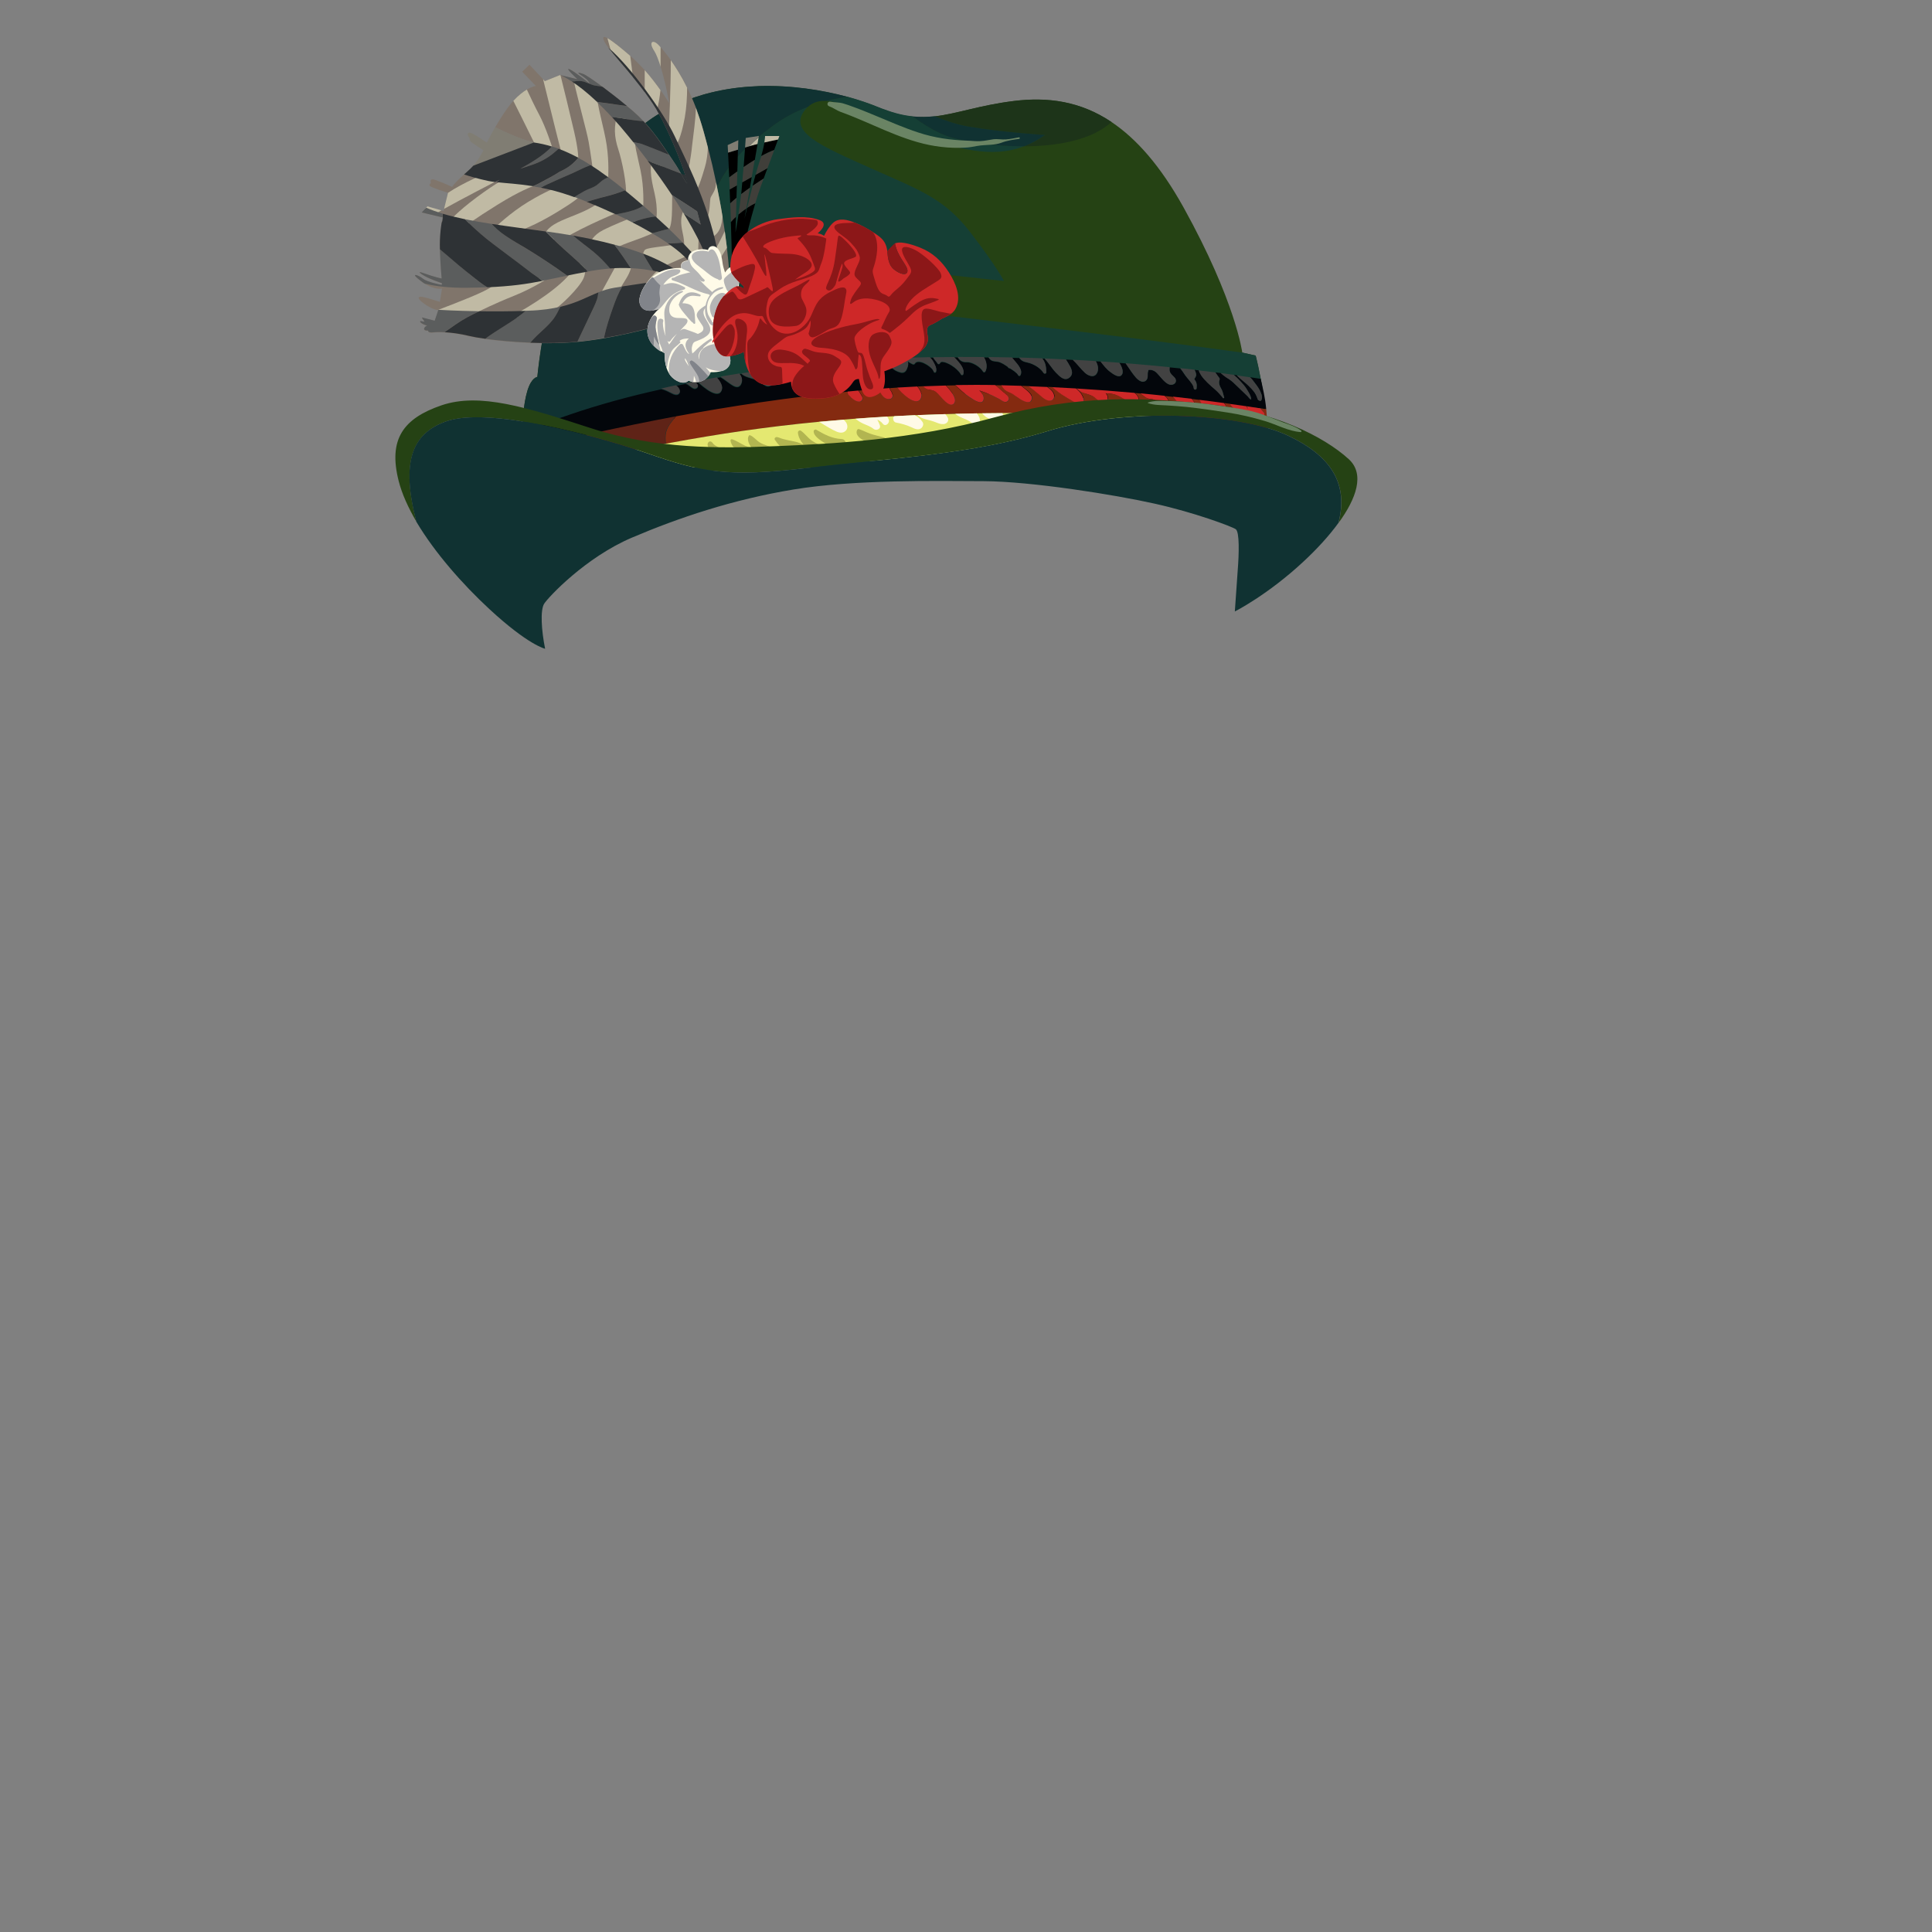 <?xml version="1.0" encoding="utf-8"?>
<!-- Generator: Adobe Illustrator 23.0.1, SVG Export Plug-In . SVG Version: 6.00 Build 0)  -->
<svg version="1.1" id="Layer_1" xmlns="http://www.w3.org/2000/svg" xmlns:xlink="http://www.w3.org/1999/xlink" x="0px" y="0px"
	 viewBox="0 0 2000 2000" enable-background="new 0 0 2000 2000" xml:space="preserve">
<rect x="0" y="0" width="2000" height="2000" fill="#808080" stroke="none"/>
<g id="_x32_8_x5F_HeadGear_x5F_LederhosenHat_x5F_Background">
	<g>
		<path fill="#254214" d="M1312.3,444.9c-1.3-13.7-2.8-25.9-4.5-36.4c-3.9-25.3-8-40.4-8-40.4l0,0l-13.8-3.1
			c0,0-6.7-52.7-60.8-150.3c-24-43.2-48.9-71.2-74.6-88.4c-32.4-21.6-66.2-26-101-21.7c-35.7,4.4-58.7,13.2-81.9,15.9
			c-7.5,0.8-15.1,1-23.1,0.2c-9-0.9-18.7-3.2-29.5-7.3c-1.8-0.7-3.5-1.4-5.4-2.1c-9.2-3.8-20.2-7.6-32.5-11
			c-26.2-7.1-58.5-12.2-92-11.1c-0.5,0-0.9,0-1.4,0.1c-2.4,0.1-4.9,0.2-7.3,0.4c-15.5,1-31.2,3.5-46.7,7.8c-0.5,0.1-0.9,0.2-1.4,0.4
			c-0.2,0.1-0.4,0.1-0.7,0.2c-24.2,7-47.7,18.5-68.3,36.3c-2.5,2.1-4.9,4.3-7.2,6.6c-72.7,70.3-92.7,215.1-96,249.3l0,0
			c0,0-1.5,0-3.7,2c-2,1.8-4.5,5.4-6.6,12.3c-4.3,14.3-4.7,32-4.7,32.1c0,0,45.2,25.5,102.3,43.1c0.2,0.1,0.5,0.2,0.8,0.2
			c10.1,3.1,20.6,6,31.2,8.4c1.2,0.3,2.4,0.5,3.6,0.8l285.7-8.8c12.4-0.6,25.3-1.2,38.7-1.6c14.2-0.5,29-0.8,44.5-1l0.3,0l2.2-0.1
			l1.8,0c11.3-0.1,22.9-0.1,35,0c154,1.1,226.2-15.5,226.2-15.5C1313.3,456.1,1312.8,450.4,1312.3,444.9z"/>
		<path fill="#153F35" d="M1052.5,477.5c11.3-0.1,22.9-0.1,35,0c154,1.1,226.2-15.5,226.2-15.5c-0.4-5.9-0.8-11.6-1.3-17.1
			c-1.3-13.7-2.8-25.9-4.5-36.4c-3.9-25.3-8-40.4-8-40.4l-13.8-3.1c-133.8-18.6-347-42.9-347-42.9l11-40.9l89.2,9.7
			c0,0-6.7-13.8-34.5-50s-53.6-44.4-103.7-66.9c-50-22.5-88.8-38-65.9-62.3c0.5-0.5,1-0.9,1.4-1.4c-12.5,4.7-25.5,11.4-37.9,20.8
			c-46.2,34.8-59.5,58.3-70,106.4s1.9,44.8-15.9,164.7L691,488.4l-47.2-9c0.2,0.1,0.5,0.2,0.8,0.2c10.1,3.1,20.6,6,31.2,8.4
			c1.2,0.3,2.4,0.5,3.6,0.8l285.7-8.8c12.4-0.6,25.3-1.2,38.7-1.6c14.2-0.5,29-0.8,44.5-1l0.3,0l2.2-0.1L1052.5,477.5z"/>
		<path fill="#153F35" d="M909.8,111.1c-9.2-3.8-20.2-7.6-32.5-11c-6.8,0.9-14.3,2.3-22.3,4.3c26,1.3,63.9,29.3,98.7,38.3
			c37.6,9.8,71.6,22.2,106.7,8.6c-34.4,0.2-67.4-5.6-81.5-11.1c-12.5-4.8-24-12.4-34.2-19.8c-9-0.9-18.7-3.2-29.5-7.3
			C913.4,112.6,911.6,111.9,909.8,111.1z"/>
		<path fill="#1D3419" d="M1049.7,104.5c-35.7,4.4-58.7,13.2-81.9,15.9c-7.5,0.8-15.1,1-23.1,0.2l0,0c8,0.8,15.6,0.7,23.1-0.2
			c11,4.6,23.1,8.7,34.9,10.7c36,6.1,79.1,8.7,79.1,8.7c-7.2,5.1-14.4,8.9-21.5,11.7c34.3-0.2,70.1-6.5,90.3-25.2
			C1118.3,104.6,1084.5,100.2,1049.7,104.5z"/>
		<path fill="#103232" d="M855,104.5c8-2,15.5-3.4,22.3-4.3c-26.2-7.1-58.5-12.2-92-11.1c-0.5,0-0.9,0-1.4,0.1
			c-2.4,0.1-4.9,0.2-7.3,0.4c-15.5,1-31.2,3.5-46.7,7.8c-0.5,0.1-0.9,0.2-1.4,0.4c-0.2,0.1-0.4,0.1-0.7,0.2
			c-24.2,7-47.7,18.5-68.4,36.3c-2.5,2.1-4.9,4.3-7.2,6.6c-72.7,70.3-92.7,215.1-95.9,249.3l0,0l0,0c0,0-1.5,0-3.7,2
			c-2,1.8-4.5,5.4-6.6,12.3c-4.3,14.3-4.7,32-4.7,32.1c0,0,45.2,25.5,102.3,43.1l47.2,9l21.9-86.3c17.7-119.9,5.4-116.6,15.9-164.7
			c10.5-48.1,23.8-71.6,70-106.4c12.4-9.4,25.4-16,37.9-20.8C841.7,105.8,847.9,104.1,855,104.5z"/>
		<path fill="#103232" d="M1060.4,151.4c7.1-2.8,14.3-6.6,21.5-11.7c0,0-43.2-2.6-79.2-8.7c-11.8-2-23.9-6.1-34.9-10.7
			c-7.5,0.8-15.1,1-23.1,0.2c10.2,7.4,21.7,15,34.2,19.8C993,145.8,1025.9,151.6,1060.4,151.4z"/>
		<path fill="#6A8464" d="M858.3,110c4.2,1.5,7.6,4.2,11.8,5.8c3.8,1.4,7.6,2.8,11.3,4.3c7.9,3.2,15.8,6.6,23.6,10
			c14.7,6.4,29.3,12.6,44.7,17c16,4.6,32.9,6.7,49.6,5.7c4.1-0.2,8.2-0.9,12.2-1.7c4.9-0.9,9.8-0.9,14.7-1.3
			c3.6-0.3,7.2-0.8,10.6-2.1c5.7-2.2,11.9-3.1,18.1-3.9c1.2-0.2,1-1.8-0.2-1.6c-4.4,0.8-8.9,1.8-13.3,2.1c-4.4,0.4-8.7-0.7-13.2-0.1
			c-4.5,0.6-8.9,1.7-13.4,1.9c-4.4,0.3-9-0.4-13.5-0.5c-17.4-0.6-34-2.9-50.6-8.4c-15.3-5-30.1-11.5-45-17.7
			c-7.5-3.1-14.9-6.2-22.5-8.9c-3.5-1.3-7-2.6-10.6-3.6c-4.2-1.2-8.6-0.9-12.9-1.7C856.5,104.7,855.3,108.9,858.3,110L858.3,110z"/>
		<g>
			<g>
				<path fill="#49FF27" d="M1055.3,142.7c0.1,0,0.1-0.1,0-0.1C1055.2,142.6,1055.2,142.7,1055.3,142.7L1055.3,142.7z"/>
			</g>
		</g>
	</g>
	<g>
		<path fill="#03060B" d="M1305.1,392.2c-3.4-0.5-6.4-1-11-1.7c1.8,1.7,3.3,3.7,4.7,5.6c2.2,3,5.2,6.7,6.5,10.6
			c1.1,2.4,1.6,4.9,0.5,7.4c-0.4,1-1.6,1-2.3,0.5c-0.6-0.1-1.2-0.6-1.5-1.3c-0.4-1-0.8-1.9-1.1-2.9c-0.6-1.4-1.2-2.7-2.1-4
			c-1.8-2.5-3.9-4.8-6.2-7c-3.8-3.8-8.6-7-12.2-11c-1-0.1-2.1-0.3-3.2-0.4c2.5,2.1,4.8,4.4,7,6.8c2.4,2.7,4.8,5.4,6.7,8.5
			c1.7,2.9,4.1,6.3,4.3,9.8c0,0.3-0.3,0.5-0.6,0.3c-1.2-0.8-2.1-1.8-2.9-3c-5.1-4.8-10-9.8-15.2-14.6c-2.4-2.2-4.8-3.7-7.5-5.4
			c-1.8-1.2-3.5-2.7-5.2-4.2c-1.8-0.2-3.7-0.5-5.6-0.7c1.2,1.8,2.4,3.7,3.9,5.5c0.4,0.5,0.8,1.3,0.5,2c-1.5,3.9,0.3,6.8,2.1,10.2
			c1.4,2.6,1.6,5.3,2.6,8c0.2,0.6-0.2,0.9-0.6,1c-0.1,0-0.2,0-0.3,0c-0.3,0-0.6-0.2-0.7-0.6c-0.1-0.1-0.1-0.2-0.2-0.4
			c-2.3-2.6-4.5-5.3-7.2-7.6c-2.8-2.4-5.6-4.9-8.2-7.4c-2.4-2.4-4.7-4.8-6.5-7.6c-1.1-1.6-1.9-3.4-2.6-5.2c-1.4-0.2-2.9-0.3-4.3-0.5
			c0.8,1.6,1.5,3.3,1.6,5c0.1,2.2-1.2,3.1-1.9,4.7c2.3,2.9,2.9,5,2.4,9.4c-0.2,1.7-2.4,1.9-2.9,0.4c0,0,0,0,0,0
			c-0.2-0.6-0.3-1.3-0.4-2c-1.4-4-6.3-8.6-8.5-11.7c-1.9-2.7-3.4-5.1-5.2-7.3c-3.5-0.4-7.2-0.8-10.9-1.1c-0.2,1.6-0.2,3.4,0.1,4.3
			c0.8,2.8,3,4.3,4.9,6.2c2,2.1,2.2,5.5-0.8,7c-7.5,3.8-14.6-10.3-19.6-13.3c-1.4-0.8-3.2-1.6-4.9-1.5c-2.6,0.2-1.3-0.2-2,1.6
			c-0.9,2.1,0,5-0.8,7.2c-1.1,3-3.9,4.2-6.8,3c-3.8-1.5-6.8-5.9-9.1-9c-2.3-3-4.3-6.4-6.6-9.6c-2.1-0.2-4.3-0.3-6.5-0.5
			c2.1,3.1,5.4,9.9,2,13c-3,2.8-8.8-1.7-11.2-3.4c-4.3-3.1-7.2-7.1-10.3-11c-1.6-0.1-3.2-0.2-4.8-0.3c2.3,3.8,3.4,9.2,0.8,13
			c-3.1,4.5-8.8,2-12-0.9c-4.5-4.1-8.1-9.3-12.6-13.5c-2.4-0.1-4.8-0.2-7.2-0.4c0.8,1.2,1.5,2.4,2.2,3.5c2.8,4.6,6.8,10.9,1.5,15.2
			s-10.4-1.4-14.1-5.1c-4.1-4.2-7.5-10.1-11.7-14.5c-0.8,0-1.6-0.1-2.4-0.1c0.1,0.1,0.2,0.2,0.3,0.4c3.2,4,3.8,8.9,3.9,13.9
			c0,1.5-2,1.9-2.8,0.8c-1.5-2.3-3.7-4.5-6.2-6.2c-0.2-0.1-0.4-0.2-0.6-0.4c-3.2-2.1-6.8-3.6-10.1-4.3c-4.2-0.8-6.4-2-8.5-4.8
			c-2.4-0.1-4.9-0.1-7.3-0.2c1,1.1,1.8,2.2,2.7,3.3c3.3,3.8,9,9.8,5.9,15.1c-0.4,0.8-1.6,0.8-2.1,0c-1.7-3-5.5-5.3-8.7-7.3
			c-1.1,0-1.9-0.7-2.2-1.5c-2.6-1.9-5.2-3.6-8.3-4.8c-2.8-1.1-6.3-0.5-8.8-2c-1.1-0.7-2.1-1.9-3-3.1c-1.6,0-3.2,0-4.7,0
			c2.9,4.4,3.9,10.7,1.5,14.8c-0.5,0.9-1.9,0.9-2.4,0c-2.8-4.9-11.3-10.1-17-9.8c-4.3,0.3-7.3-1.7-9.2-5.1c-1.2,0-2.5,0-3.7,0
			c0.6,0.5,1.2,1.1,1.8,1.8c3.5,4,9.5,10,7.7,15.8c-0.3,1.1-1.8,1.3-2.4,0.3c-2.2-3.8-6-7-9.6-9.3c-1.7-1.1-10.6-6.2-12.1-2.4
			c-0.4,1.1-1.8,1.4-2.5,0.3c-1.4-2.2-3.4-4.1-4.7-6.3c-1.1,0-2.2,0-3.4,0.1c1.4,1.1,2.6,2.5,3.6,4.3c1.6,2.9,4,7,3,10.4
			c-0.3,1.2-2.2,1.3-2.5,0c-0.2-0.5-0.4-1-0.7-1.5c-3.2-4.9-15.5-12.2-18.8-6.8c-0.5,0.9-1.5,1-2.4,0.6c-1.9-0.8-3.4-1.8-4.9-2.9
			c0.2,0.6,0.3,1.1,0.4,1.8c0.2,2-0.5,3.9-1.2,5.8c-1.3,3.1-3.2,4.7-6.7,3.9c-3.7-0.9-7.5-2.9-9.8-6c-1.8-2.4-2.6-5.2-3.5-8
			c-49.2,2.3-95.5,6.9-138.6,13.2c1.5,0.5,3,1.2,4.3,2.1c0.4,0.3,0.8,0.6,1.3,0.9c1.3,0.4,2.5,0.7,3.9,1c1,0.2,1.9,1.1,2.1,2.1
			c0.1,0.3,0.1,0.5,0.2,0.8c0.1,0.3,0.1,0.6,0,0.9c0.7,0.4,1.3,0.7,1.9,0.9c1.9,0.5,1.6,0.2,2.2-2.1c0.3-1.2,0.3-2,1-3.1
			c0.7-1.1,2-1.1,3-0.4c5.7,4.5-1.7,15.1-8.4,11.1c-2.6-1.5-5-3.5-7.5-5.2c-0.8-0.2-1.6-0.5-2.3-0.8c-3.2-1.3-6.6-1.9-9.8-3.2
			c-1.9-0.8-3.6-1.8-5-3.1c-0.6,0.1-1.2,0.2-1.8,0.3c2,2.4,3.2,5.3,2.5,8.5c-0.5,2.3-2,4.9-4.6,5.1c-2.8,0.2-6.1-2.3-8.3-3.8
			c-3-2.1-5.8-4.4-9-6.3c-0.1-0.1-0.2-0.1-0.3-0.2c-1.2,0.2-2.4,0.4-3.7,0.6c2.8,3.3,6.4,8.3,5.2,12.4c-3.3,11.2-19.5-2.7-25.7-8.6
			c-0.8,0.2-1.6,0.3-2.4,0.5c1.1,0.9,2.1,1.8,2.8,2.9c1.9,2.7-1.6,5.2-4.1,4.1c-3-1.3-5.2-4.3-8.4-5c-3.3,0.7-6.5,1.4-9.7,2
			c0.7,0.4,1.3,0.9,1.9,1.5c1.5,1.7,3.2,4.6,1.5,6.7c-2.1,2.6-6.1,0.8-8.4-0.4c-3.4-1.8-6.7-3.5-10.4-4.3
			C616.3,418,559.7,437.9,517.1,459l10.7,10.3c130-33.8,328.5-67.9,502.1-61c131.7,5.2,233.3,8,280.9,15.3
			C1309.6,411,1307.3,402,1305.1,392.2z"/>
		<path fill="#03060B" d="M971.9,372.7c-0.1,0-0.2,0-0.2,0c0,0,0.1,0.1,0.1,0.1C971.8,372.8,971.8,372.8,971.9,372.7z"/>
		<path fill="#424242" d="M1235.4,400.2c0.1,0.7,0.2,1.4,0.4,2c0,0,0,0,0,0c0.4,1.5,2.7,1.4,2.9-0.4c0.4-4.3-0.2-6.4-2.4-9.4
			c0.7-1.6,2-2.5,1.9-4.7c-0.1-1.6-0.8-3.4-1.6-5c-4.8-0.5-9.8-1.1-14.9-1.6c1.9,2.2,3.4,4.7,5.2,7.3
			C1229,391.6,1234,396.2,1235.4,400.2z"/>
		<path fill="#424242" d="M1250,396.2c2.6,2.6,5.4,5,8.2,7.4c2.7,2.3,4.9,5,7.2,7.6c0.1,0.1,0.1,0.2,0.2,0.4
			c0.1,0.4,0.4,0.5,0.7,0.6c0.1,0,0.2,0,0.3,0c0.5-0.1,0.8-0.5,0.6-1c-1-2.7-1.2-5.4-2.6-8c-1.8-3.4-3.6-6.3-2.1-10.2
			c0.3-0.7-0.1-1.5-0.5-2c-1.4-1.8-2.6-3.7-3.9-5.5c-5.4-0.7-11.2-1.4-17.3-2.1c0.7,1.8,1.5,3.6,2.6,5.2
			C1245.3,391.4,1247.6,393.8,1250,396.2z"/>
		<path fill="#424242" d="M1276.5,395.8c5.2,4.8,10,9.8,15.2,14.6c0.8,1.1,1.7,2.2,2.9,3c0.2,0.1,0.6,0,0.6-0.3
			c-0.2-3.5-2.6-6.9-4.3-9.8c-1.8-3.1-4.2-5.8-6.7-8.5c-2.2-2.4-4.5-4.7-7-6.8c-4.2-0.6-8.7-1.2-13.5-1.8c1.7,1.5,3.4,3,5.2,4.2
			C1271.7,392.1,1274.1,393.6,1276.5,395.8z"/>
		<path fill="#424242" d="M1292.6,399.5c2.2,2.2,4.4,4.4,6.2,7c0.9,1.2,1.5,2.6,2.1,4c0.3,1,0.7,1.9,1.1,2.9
			c0.3,0.7,0.9,1.1,1.5,1.3c0.8,0.5,1.9,0.4,2.3-0.5c1.1-2.4,0.7-4.9-0.5-7.4c-1.3-3.9-4.2-7.7-6.5-10.6c-1.4-1.9-2.9-3.9-4.7-5.6
			c-4.1-0.6-8.7-1.3-13.8-2C1284,392.5,1288.7,395.7,1292.6,399.5z"/>
		<path fill="#424242" d="M1180.9,394.6c2.9,1.2,5.7,0,6.8-3c0.8-2.3-0.1-5.1,0.8-7.2c0.7-1.8-0.6-1.4,2-1.6
			c1.7-0.1,3.5,0.7,4.9,1.5c5,3.1,12,17.2,19.6,13.3c3-1.5,2.8-5,0.8-7c-1.9-2-4.1-3.5-4.9-6.2c-0.3-0.9-0.3-2.7-0.1-4.3
			c-14-1.4-29.2-2.8-45.6-4.1c2.3,3.1,4.3,6.5,6.6,9.6C1174.1,388.7,1177.1,393.1,1180.9,394.6z"/>
		<path fill="#424242" d="M1149.5,385.1c2.4,1.8,8.2,6.2,11.2,3.4c3.4-3.2,0.1-9.9-2-13c-6.3-0.5-12.8-0.9-19.5-1.4
			C1142.3,378,1145.2,382,1149.5,385.1z"/>
		<path fill="#424242" d="M1123.1,385.9c3.2,2.9,9,5.4,12,0.9c2.6-3.8,1.6-9.1-0.8-13c-7.8-0.5-15.7-1-23.9-1.4
			C1115,376.6,1118.6,381.8,1123.1,385.9z"/>
		<path fill="#424242" d="M1107.1,390.8c5.3-4.3,1.3-10.6-1.5-15.2c-0.7-1.1-1.4-2.4-2.2-3.5c-7.2-0.4-14.6-0.7-22.1-1
			c4.2,4.4,7.6,10.3,11.7,14.5C1096.7,389.4,1101.7,395.1,1107.1,390.8z"/>
		<path fill="#424242" d="M1063.4,375.1c3.3,0.6,6.9,2.2,10.1,4.3c0.2,0.1,0.4,0.3,0.6,0.4c2.5,1.8,4.7,3.9,6.2,6.2
			c0.8,1.2,2.8,0.8,2.8-0.8c-0.1-4.9-0.7-9.8-3.9-13.9c-0.1-0.1-0.2-0.2-0.3-0.4c-7.8-0.3-15.8-0.5-23.9-0.8
			C1057.1,373,1059.2,374.2,1063.4,375.1z"/>
		<path fill="#424242" d="M1026.1,372.8c2.6,1.5,6.1,1,8.8,2c3,1.2,5.6,2.9,8.3,4.8c0.4,0.8,1.1,1.5,2.2,1.5c3.2,2,7,4.3,8.7,7.3
			c0.4,0.8,1.6,0.8,2.1,0c3-5.3-2.7-11.3-5.9-15.1c-0.9-1-1.8-2.2-2.7-3.3c-8-0.2-16.1-0.3-24.4-0.4
			C1024,370.9,1025,372.1,1026.1,372.8z"/>
		<path fill="#424242" d="M1000.6,374.6c5.6-0.4,14.2,4.9,17,9.8c0.5,0.9,1.9,0.9,2.4,0c2.4-4,1.4-10.4-1.5-14.8
			c-8.9-0.1-17.9-0.1-27.1-0.1C993.3,372.9,996.3,374.9,1000.6,374.6z"/>
		<path fill="#424242" d="M973.1,375.8c1.5-3.8,10.4,1.3,12.1,2.4c3.6,2.3,7.4,5.5,9.6,9.3c0.6,1,2.1,0.8,2.4-0.3
			c1.8-5.8-4.2-11.9-7.7-15.8c-0.6-0.7-1.2-1.3-1.8-1.8c-0.6,0-1.1,0-1.7,0c-6.8,0-13.5,0.1-20.2,0.2c1.3,2.3,3.3,4.1,4.7,6.3
			C971.2,377.2,972.7,376.8,973.1,375.8z M971.9,372.7c0,0-0.1,0.1-0.2,0.1c0,0-0.1-0.1-0.1-0.1
			C971.7,372.7,971.8,372.7,971.9,372.7z"/>
		<path fill="#424242" d="M932.2,385.3c3.5,0.8,5.4-0.8,6.7-3.9c0.8-1.8,1.4-3.8,1.2-5.8c0-0.6-0.2-1.2-0.4-1.8
			c1.5,1.1,3.1,2.1,4.9,2.9c0.9,0.4,1.8,0.3,2.4-0.6c3.3-5.4,15.7,1.9,18.8,6.8c0.2,0.5,0.5,1,0.7,1.5c0.3,1.3,2.2,1.2,2.5,0
			c1-3.4-1.4-7.5-3-10.4c-1-1.8-2.2-3.2-3.6-4.3c-14.8,0.3-29.3,0.8-43.6,1.5c0.9,2.8,1.7,5.7,3.5,8
			C924.7,382.4,928.4,384.4,932.2,385.3z"/>
		<path fill="#424242" d="M782.1,392.7c0.7,0.3,1.5,0.6,2.3,0.8c2.5,1.7,4.9,3.6,7.5,5.2c6.7,4,14.1-6.6,8.4-11.1
			c-1-0.8-2.3-0.8-3,0.4s-0.7,1.9-1,3.1c-0.6,2.2-0.3,2.5-2.2,2.1c-0.6-0.1-1.3-0.5-1.9-0.9c0-0.3,0-0.6,0-0.9
			c-0.1-0.3-0.1-0.5-0.2-0.8c-0.2-1-1.1-1.9-2.1-2.1c-1.3-0.3-2.6-0.6-3.9-1c-0.5-0.4-0.9-0.7-1.3-0.9c-1.4-0.9-2.8-1.6-4.3-2.1
			c-4.4,0.6-8.7,1.3-13,2c1.4,1.3,3.1,2.4,5,3.1C775.5,390.8,778.9,391.5,782.1,392.7z"/>
		<path fill="#424242" d="M755,396.4c2.2,1.5,5.5,4,8.3,3.8c2.6-0.2,4.1-2.8,4.6-5.1c0.7-3.1-0.5-6.1-2.5-8.5
			c-6.6,1-13.2,2.1-19.6,3.2c0.1,0.1,0.2,0.1,0.3,0.2C749.2,392,752,394.4,755,396.4z"/>
		<path fill="#424242" d="M747.3,403c1.2-4.1-2.4-9.2-5.2-12.4c-6.9,1.2-13.7,2.5-20.5,3.8C727.9,400.3,744,414.2,747.3,403z"/>
		<path fill="#424242" d="M722,397.7c-0.7-1.1-1.7-2-2.8-2.9c-3.3,0.6-6.5,1.3-9.7,2c3.2,0.7,5.5,3.7,8.4,5
			C720.4,402.9,723.9,400.4,722,397.7z"/>
		<path fill="#424242" d="M703.1,407c1.7-2.1,0.1-5-1.5-6.7c-0.6-0.6-1.2-1.1-1.9-1.5c-5.2,1.1-10.4,2.3-15.4,3.4
			c3.7,0.9,7,2.6,10.4,4.3C697.1,407.8,701,409.6,703.1,407z"/>
	</g>
	<path fill="#842A10" d="M616.7,447.9c-32,7.1-62,14.4-89,21.4l19.9,20.2c46-10.4,88.9-20,132.3-28.3l-63.7-12.6L616.7,447.9z"/>
	<path fill="#842A10" d="M1310.8,423.6c-1.9-0.3-3.9-0.6-6-0.9c1.1,1.4,2.2,2.9,3.4,4c1.7,1.7,0.7,4.3-1.3,5
		c-1.1,0.4-2.3,0.2-3.4-0.3c-0.7,1.1-2.2,1.6-3.4,1.2c-0.6,0.9-1.6,1.5-3.3,1.6c-2.5,0.3-4.9-1.5-6.8-3.3c-3.6,0.2-7.6-1.8-10.5-3.5
		c-1.5-0.9-1.7-2.4-1.2-3.6c-2-1.6-3.6-3.8-5.2-5.8c-1.9-0.3-3.9-0.5-5.9-0.8c2.1,2.2,2.9,5.7,0.1,7.9c-1.7,1.3-3.9,1.1-5.8,0.8
		c-3.3-0.6-6.6-1.4-9.9-1.9c-5.1-0.7-7.6-5.7-9.6-10c-2.7-0.3-5.4-0.7-8.2-1c1.5,1.6,2.8,3.4,3.4,5.6c0.5,1.8-0.9,3.8-2.9,3.8
		c-1.7,0-3.3-0.1-4.9-0.4c-0.5,0-1,0-1.4-0.3c-2-0.5-3.8-1.2-5.6-2.5c-3.1-2.3-5.5-5.2-7.7-8.3c-2.9-0.3-5.9-0.6-8.9-1
		c1.8,1.4,3.3,3,4.1,4.8c1.4,3.2-0.4,6.8-4.1,6.4c-4.7-0.5-6.7-5.4-10.7-7.1c-2.7-1.2-5.6-0.5-8.2-2.1c-2.2-1.3-3.9-3.1-6-4.5
		c-2-0.2-4.1-0.4-6.1-0.6c3.2,2.5,4.9,5.5,4.3,9.6c-0.3,1.6-2.2,2.4-3.7,2.1c-8.2-2-14.7-8.9-22.8-10.5c-2.5-0.5-5.1-0.5-7.6-0.8
		c2.2,2.5,3.4,5.7,0.2,8.3c-4.7,4-9.6-3-13.3-5.1c-3.5-2-7.2-2.5-10.9-4c-2.3-0.9-4.1-2.6-6-4.2c-0.3,0-0.6,0-0.9-0.1
		c4.2,3.1,7.4,7.2,8.2,12.3c0.3,1.7-0.8,4-2.9,3.8c-6.5-0.7-11.1-4.7-16.7-7.8c-4.9-2.8-8.9-6.2-13.2-9.7c-1.7-0.1-3.4-0.2-5.1-0.2
		c1.2,0.9,2.3,1.7,3.4,2.6c2.4,2,4.6,5.2,3.6,8.6c-0.8,2.6-3.2,3.5-5.7,2.9c-4.1-0.9-7.7-4.6-10.8-7.2c-3.2-2.7-6.4-5.3-9.8-7.7
		c-2.5-0.1-5.1-0.2-7.6-0.3c0.9,0.7,1.7,1.4,2.6,2.1c3.5,2.8,10.3,7,7.9,12.7c-0.5,1.3-1.3,2-2.8,2.1c-5.5,0.5-12.2-5.8-16.6-8.4
		c-2.5-1.5-5.4-2.3-7.7-4c-1.8-1.4-2.8-3.1-3.9-5c-2.1,0-4.2-0.1-6.4-0.1c-0.1,0-0.1,0-0.2,0c2.3,1.7,4.4,3.8,6.6,5.7
		c2.3,2,5.9,4.1,7.2,7c0.8,1.6,0.3,3-1.1,4.1c-2.9,2.1-6.2-1.2-8.7-2.5c-4.3-2.4-8.8-4.5-13.5-6.3c-2.3-0.9-4.6-1.6-6.9-2.4
		c2.6,2.5,4.8,5.3,4.5,8.5c-0.5,7.7-10.4,1.1-13.4-0.7c-6-3.7-11-8.6-16.2-13.3c-3.2,0.1-6.5,0.1-9.7,0.2c0.4,0.4,0.8,0.8,1.2,1.2
		c3.1,3.3,11.2,12.4,7.5,17.2c-4.5,5.8-13.5-6.7-16.3-9.4c-1.8-1.8-3.3-3.2-5.9-4c-1.8-0.5-3.6-0.4-5.3-1c-2.2-0.7-3.3-1.9-4.5-3.3
		c-2,0.1-4.1,0.2-6.1,0.3c3.1,3.5,5.7,8.4,3.6,12.5c-3.1,5.9-10.6,1.3-14-1.4c-3.7-2.8-7.6-5.9-9.9-10c-2.8,0.2-5.6,0.4-8.5,0.6
		c0.3,0.6,0.6,1.3,0.8,1.9c1.3,1.9,2.7,4.2,2.5,6.4c-0.1,1.3-0.8,2.4-2.1,2.8c-5.4,1.6-8.9-3.1-11.3-7.8c-0.5-0.7-1.1-1.5-1.6-2.4
		c-6.8,0.5-13.7,1.1-20.5,1.7c1.1,1.4,2,3,2.8,4.3c0.9,1.5,2,3.2,1.3,5c-0.6,1.6-2.2,2.4-3.8,2.2c-3.5-0.4-6.8-3.4-9.2-5.7
		c-1.1-1.1-2-2.5-2-4.1c0-0.2,0-0.5,0.1-0.7c-60.8,5.9-121.4,15-178.2,25.6c-6.1,7.4-8.7,10.8-10.1,16c-1.1,4-0.8,9.1-0.4,12.5
		c119.2-22.5,243.5-35.5,444.3-31c114,2.6,160.1,17,173.2,34.1l5.3-0.2C1312.3,449.4,1311.9,436.1,1310.8,423.6z"/>
	<path fill="#5F2317" d="M689.4,447c1.4-5.2,4-8.6,10.1-16c-28.7,5.4-56.4,11.1-82.8,16.9l-0.4,0.6l63.7,12.6c3-0.6,6-1.1,9-1.7
		C688.6,456.1,688.3,451,689.4,447z"/>
	<path fill="#842A10" d="M1291.7,422.2c-0.3-0.6-0.6-1.1-0.9-1.6c-0.3,0-0.6-0.1-0.9-0.1c0.6,0.8,1.1,1.7,1.3,2.6
		C1291.4,422.8,1291.6,422.5,1291.7,422.2z"/>
	<path fill="#CE2828" d="M879.6,410.1c2.4,2.4,5.7,5.3,9.2,5.7c1.7,0.2,3.2-0.6,3.8-2.2c0.7-1.8-0.4-3.5-1.3-5
		c-0.8-1.3-1.7-2.9-2.8-4.3c-3.6,0.3-7.3,0.7-10.9,1c0,0.2-0.1,0.4-0.1,0.7C877.5,407.7,878.4,409,879.6,410.1z"/>
	<path fill="#CE2828" d="M921.9,412.8c1.3-0.4,2-1.5,2.1-2.8c0.2-2.1-1.2-4.5-2.5-6.4c-0.2-0.6-0.5-1.2-0.8-1.9
		c-3.9,0.3-7.8,0.6-11.8,0.9c0.5,0.9,1,1.7,1.6,2.4C913,409.7,916.5,414.4,921.9,412.8z"/>
	<path fill="#CE2828" d="M939.1,411.2c3.5,2.7,11,7.2,14,1.4c2.2-4.1-0.5-9-3.6-12.5c-6.8,0.3-13.5,0.7-20.3,1.1
		C931.5,405.3,935.5,408.4,939.1,411.2z"/>
	<path fill="#CE2828" d="M960.2,403.1c1.7,0.5,3.6,0.5,5.3,1c2.5,0.7,4,2.2,5.9,4c2.8,2.7,11.8,15.2,16.3,9.4
		c3.7-4.8-4.4-14-7.5-17.2c-0.4-0.4-0.8-0.8-1.2-1.2c-7.7,0.2-15.5,0.5-23.3,0.8C956.9,401.2,958,402.4,960.2,403.1z"/>
	<path fill="#CE2828" d="M1018.3,412.7c0.2-3.2-1.9-6-4.5-8.5c2.3,0.8,4.6,1.5,6.9,2.4c4.6,1.8,9.1,3.9,13.5,6.3
		c2.5,1.4,5.8,4.6,8.7,2.5c1.4-1,1.8-2.5,1.1-4.1c-1.3-2.8-4.9-4.9-7.2-7c-2.1-1.9-4.3-4-6.6-5.7c-13.7-0.3-27.5-0.2-41.4,0
		c5.2,4.7,10.2,9.6,16.2,13.3C1007.9,413.9,1017.8,420.4,1018.3,412.7z"/>
	<path fill="#CE2828" d="M1040.5,403.9c2.3,1.8,5.2,2.5,7.7,4c4.4,2.6,11.2,8.8,16.6,8.4c1.4-0.1,2.2-0.8,2.8-2.1
		c2.3-5.6-4.4-9.8-7.9-12.7c-0.8-0.7-1.7-1.4-2.6-2.1c-6.7-0.2-13.6-0.4-20.5-0.6C1037.7,400.7,1038.8,402.5,1040.5,403.9z"/>
	<path fill="#CE2828" d="M1085.3,414.7c2.5,0.6,4.9-0.4,5.7-2.9c1-3.4-1.2-6.5-3.6-8.6c-1.1-0.9-2.2-1.8-3.4-2.6
		c-6.3-0.3-12.8-0.6-19.3-0.8c3.4,2.4,6.6,5,9.8,7.7C1077.6,410,1081.2,413.8,1085.3,414.7z"/>
	<path fill="#CE2828" d="M1119,418.2c2.1,0.2,3.2-2.1,2.9-3.8c-0.8-5.1-4-9.2-8.2-12.3c-8-0.5-16.2-0.9-24.5-1.3
		c4.3,3.5,8.3,6.9,13.2,9.7C1107.9,413.5,1112.6,417.5,1119,418.2z"/>
	<path fill="#CE2828" d="M1131.5,410.3c3.7,2.1,8.6,9.1,13.3,5.1c3.2-2.6,1.9-5.9-0.2-8.3c2.5,0.3,5.1,0.3,7.6,0.8
		c8.1,1.7,14.6,8.6,22.8,10.5c1.4,0.3,3.4-0.5,3.7-2.1c0.7-4.1-1.1-7.1-4.3-9.6c-18.7-1.7-38.6-3.2-59.8-4.5c1.9,1.6,3.8,3.2,6,4.2
		C1124.3,407.8,1128,408.3,1131.5,410.3z"/>
	<path fill="#CE2828" d="M1194.7,413.8c3.9,1.7,6,6.6,10.7,7.1c3.7,0.4,5.5-3.2,4.1-6.4c-0.8-1.8-2.3-3.4-4.1-4.8
		c-8-0.9-16.3-1.7-24.9-2.5c2.1,1.4,3.9,3.2,6,4.5C1189.2,413.4,1192,412.6,1194.7,413.8z"/>
	<path fill="#CE2828" d="M1222.1,419c1.8,1.3,3.6,2.1,5.6,2.5c0.4,0.2,0.9,0.3,1.4,0.3c1.6,0.3,3.2,0.4,4.9,0.4c2,0,3.3-1.9,2.9-3.8
		c-0.6-2.2-1.8-4-3.4-5.6c-6.2-0.7-12.6-1.5-19.2-2.2C1216.6,413.8,1218.9,416.7,1222.1,419z"/>
	<path fill="#CE2828" d="M1251.4,424c3.4,0.5,6.6,1.3,9.9,1.9c1.9,0.3,4.1,0.5,5.8-0.8c2.8-2.2,2.1-5.7-0.1-7.9
		c-7.9-1.1-16.3-2.2-25.3-3.3C1243.8,418.3,1246.3,423.2,1251.4,424z"/>
	<path fill="#CE2828" d="M1278.2,423.8c-0.6,1.2-0.3,2.8,1.2,3.6c2.9,1.6,6.9,3.6,10.5,3.5c1.9,1.8,4.2,3.6,6.8,3.3
		c1.7-0.2,2.8-0.8,3.3-1.6c1.2,0.4,2.7-0.2,3.4-1.2c1.1,0.5,2.3,0.7,3.4,0.3c2.1-0.7,3-3.3,1.3-5c-1.2-1.1-2.3-2.6-3.4-4
		c-4.3-0.6-8.9-1.4-13.9-2.1c0.3,0.5,0.6,1,0.9,1.6c-0.1,0.3-0.3,0.6-0.4,0.9c-0.2-1-0.7-1.9-1.3-2.6c-5.3-0.8-11-1.6-17-2.4
		C1274.6,420.1,1276.2,422.2,1278.2,423.8z"/>
	<g>
		<path fill="#E4E871" d="M1133.2,428.4c-34-0.8-65.7-1-95.6-0.8c-7.1,0-14,0.1-20.8,0.2c-1.8,0-3.7,0-5.5,0.1
			c-7.5,0.1-15,0.3-22.3,0.5c-3.5,0.1-7,0.2-10.4,0.3c-9.8,0.3-19.4,0.6-28.8,1c-0.9,0-1.7,0.1-2.6,0.1c-7.1,0.3-14.1,0.6-21,1
			c-2.6,0.1-5.2,0.3-7.8,0.4c-11.2,0.6-22.2,1.4-32.9,2.2c-4.2,0.3-8.3,0.6-12.4,1c-8.5,0.7-16.9,1.4-25.2,2.2
			c-110.6,10.6-198,29.7-300.3,52.8l0.9,0.9l757.9-27.9C1293.4,445.4,1247.2,431,1133.2,428.4z"/>
		<path fill="#FFFAE6" d="M874.7,446.6c3.6-2.6,3-7.6,0.2-10.5c-0.5-0.6-1.1-1.1-1.7-1.6c-8.5,0.7-16.9,1.4-25.2,2.2
			c4.7,2.8,9.3,5.8,14.2,8.3C866.1,446.9,870.7,449.5,874.7,446.6z"/>
		<path fill="#FFFAE6" d="M904.3,444c2.7,2.2,8,0.2,6.5-3.8c-0.7-1.9-1.6-3.9-2.6-5.8c2.2,1,4.2,2.3,5.7,4.3c2.8,3.6,7.8-1,6-4.7
			c-0.4-0.9-0.9-1.8-1.5-2.7c-11.2,0.6-22.2,1.4-32.9,2.2c2.5,1.8,5,3.7,8,5C897.3,440.2,901,441.3,904.3,444z"/>
		<path fill="#FFFAE6" d="M924.6,433.1c0,0.6,0.1,1.2,0.3,1.8c0.2,1.1,1.4,2.3,2.5,2.5c5.4,1,10.7,2.4,15.7,4.7
			c3.7,1.7,8.1,4.1,11.3,0.4c1.3-1.5,1.8-3.7,0.7-5.5c-1.8-2.9-4.7-5.4-8-7.2c-7.1,0.3-14.1,0.6-21,1
			C925.2,431.2,924.5,431.9,924.6,433.1z"/>
		<path fill="#FFFAE6" d="M968.8,437.2c2.8,1.1,5.2,2.1,8.2,1.8c3.4-0.4,5.8-3.6,4-6.9c-0.7-1.2-1.5-2.3-2.5-3.4
			c-9.8,0.3-19.4,0.6-28.8,1c2.2,2.2,5.4,3.5,8.4,4.3C961.8,434.9,965.3,435.8,968.8,437.2z"/>
		<path fill="#FFFAE6" d="M1014,436.8c1.2-2.8-0.6-6.1-2.8-8.9c-7.5,0.1-15,0.3-22.3,0.5c5,4.5,13.5,5.5,18.1,10.3
			C1009.4,441.2,1012.9,439.6,1014,436.8z"/>
		<path fill="#FFFAE6" d="M1027.9,435.4c2.2,1,4.4,2.9,6.8,3.1c2.6,0.2,4.8-1.7,5.2-4.2c0.4-2.5-1.1-4.6-2.3-6.6
			c-7.1,0-14,0.1-20.8,0.2C1019.6,431.6,1023.5,433.4,1027.9,435.4z M1036.1,429.7C1036.3,429.8,1036.3,429.8,1036.1,429.7
			L1036.1,429.7z"/>
		<path fill="none" d="M1036.1,429.7C1036.3,429.8,1036.3,429.8,1036.1,429.7L1036.1,429.7z"/>
		<g>
			<path fill="#B2B551" d="M853.8,463c-1.9-1.7-3.8-2.2-6.2-3c-2.5-0.9-4.9-2.3-7.1-3.8c-4.3-2.9-7.2-7.4-11.4-10.3
				c-1.3-0.9-3.1,0.3-3.1,1.8c0.2,4.4,2.9,9.1,5.8,12.6c-2.7-1.1-5.4-2.4-8.3-3c-5.8-1.4-11.8-2-17.3-4.4c-0.2-0.1-0.4-0.1-0.6-0.1
				c-0.2-0.1-0.4-0.2-0.6-0.2c-1.6-0.7-4.1,0.9-2.8,2.8c2.2,2.9,3.5,5.2,6.5,7.3c3,2,6.2,3.7,9.5,5.1c6.4,2.8,13.4,5.4,20.4,5.8
				c2.9,0.1,4.2-2.5,3.7-4.9c0,0,0.1,0,0.1,0c1,0.5,3.4,0.8,4.2,1.5C851.5,474.4,858.6,467.3,853.8,463z"/>
			<path fill="#B2B551" d="M871.4,454.5c-9.9-0.4-18-4.7-26.3-9.6c-1.2-0.7-2.8,0.2-2.8,1.6c0,5.1,6.9,9.2,10.7,11.7
				c6,4,12.5,5.9,19.6,4.8C877.6,462.3,876.1,454.7,871.4,454.5z"/>
			<path fill="#B2B551" d="M801.8,464c-5.1-2-10.5-3.1-15.2-5.9c-3.4-2-6.7-6.5-10.4-7.6c-0.2-0.1-0.5,0-0.7,0.2
				c-3.1,3.8,0.3,10.4,3.3,13.6c-2.6-1.1-5.4-1.9-7.5-2.9c-4.5-2.1-8.8-5.2-13.5-6.7c-0.7-0.2-1.6,0.4-1.6,1.2
				c0.6,5.5,5.5,9.9,9.8,12.8c4.8,3.3,12.9,8.7,18.7,5.7c1.7-0.9,2-3,1.2-4.6c-0.2-0.4-0.4-0.8-0.7-1.1c4.4,2.1,9.4,3.2,13.8,5
				c1.5,0.6,3.8-0.1,4.8-1.3c1-1.1,1.3-2,1.5-3.5C805.7,466.5,803.7,464.8,801.8,464z"/>
			<path fill="#B2B551" d="M741.3,461.7c-1-0.6-1.9-1.2-2.7-2c-0.8-0.9-1.3-2-2.5-2.5c-0.8-0.4-1.7-0.3-2.4,0.3
				c-2.9,2.6,0.1,6.7,1.9,8.9c2.3,2.9,6.1,6.9,10,6c2.1-0.5,3-2.7,2.6-4.6C747.6,464.8,743.7,463.1,741.3,461.7z"/>
			<path fill="#B2B551" d="M914.9,452.8c-4.9-1.4-9.8-2.3-14.5-4c-3.8-1.4-7.4-3.3-11.2-4.6c-0.9-0.3-1.7,0.4-2,1.1
				c-4.1,10,20.4,16.2,26.5,16.7C919.1,462.5,919.9,454.2,914.9,452.8z"/>
		</g>
	</g>
	<path fill="#254214" d="M461.9,436.2c43-15.2,153.8,14.2,208.7,33.2c54.9,19,81.3,25.1,166.5,14.9s168.4-13.5,247.4-38
		s198-19.3,249,4.7c41.5,19.6,63.4,47.5,52.1,90.4c18.5-25.3,27.5-50.7,10.6-66.1c-26-23.8-78.3-49.5-145.4-56.9
		c-67.1-7.3-135.8-9.9-221,13.6s-170,27.5-227.3,29.9s-124.1,3-190.6-18.6S496.5,406.1,457,419.6s-55.3,35.1-44.3,78.3
		c3.4,13.4,9.9,27.7,18.4,42.2C415,478.4,426.4,448.8,461.9,436.2z"/>
	<path fill="#103232" d="M506.7,630.6c40.3,37.3,57.6,41,57.6,41c-3.8-18.7-5.2-39.9-1-46.6s42.9-48.1,91-68.5
		c48.1-20.5,104.1-39.4,167.3-49.8s147.1-8.8,196.6-8.6c49.6,0.2,136.2,14.1,177.2,23.3c41,9.1,79.7,23.6,83.8,26.4
		c4.1,2.8,3.4,25.7,2.1,42.3c-1.2,16.5-3,42.9-3,42.9s34.1-17.2,71.2-51.8c13.1-12.2,26-26,36-39.8c11.3-42.9-10.5-70.8-52.1-90.4
		c-50.9-24.1-170-29.1-249-4.7s-162.2,27.8-247.4,38c-85.2,10.2-111.6,4.1-166.5-14.9c-54.9-19-165.7-48.5-208.7-33.2
		c-35.6,12.6-46.9,42.2-30.8,103.9C450,572.1,478.9,604.9,506.7,630.6z"/>
	<path fill="#6A8464" d="M1188.5,417.3c6.1,2.2,13.3,2,19.7,2.4c6.5,0.5,13,0.8,19.5,1.5c14.3,1.5,28.6,3.6,42.8,5.8
		c13.2,2,25.9,5,38.7,8.8c12.2,3.6,24.5,10.6,37.3,11.5c0.9,0.1,1-1.1,0.4-1.6c-5.3-3.9-11.8-6-17.9-8.2c-6.4-2.4-12.8-4.9-19.2-7.4
		c-12.6-5-26.3-7-39.7-9c-13.5-2-26.9-4-40.5-4.9c-7.2-0.5-14.3-1-21.5-1.1c-6.3-0.1-13.6-0.6-19.7,1.6
		C1188.1,416.7,1188.1,417.2,1188.5,417.3L1188.5,417.3z"/>
	<path fill="#153F35" d="M1299.9,368.1L1299.9,368.1c0,0,4.1,15.1,8,40.4C1304,383.1,1299.9,368.1,1299.9,368.1z"/>
	<path fill="#153F35" d="M643.7,479.5c0.2,0.1,0.5,0.2,0.8,0.2C644.2,479.6,644,479.5,643.7,479.5L643.7,479.5z"/>
	<path fill="#1D3419" d="M552.8,391.9c-2,1.8-4.5,5.4-6.6,12.3c-4.3,14.3-4.7,32.1-4.7,32.1l0,0c0-0.1,0.4-17.8,4.7-32.1
		C548.3,397.3,550.8,393.7,552.8,391.9z"/>
	<path fill="#1D3419" d="M556.4,389.9c0,0-1.6,0-3.7,2C554.8,390,556.4,389.9,556.4,389.9L556.4,389.9z"/>
	<g>
		<g>
			<path fill="none" d="M761.4,240.7c0,0,1.5-7.9,3.1-18.7c-0.9,0.8-1.8,1.5-2.6,2.4L761.4,240.7z"/>
			<path fill="none" d="M770.7,226.5c0,0,1.1-4.6,2.7-11.3c-0.3,0.2-0.5,0.4-0.8,0.6L770.7,226.5z"/>
			<path d="M767.7,196.8c-0.1,1.4-0.3,2.8-0.4,4.2c3-2.3,6.1-4.6,9-6.6l1.9-11.2l-9.8,5.5C768.1,191.5,767.9,194.3,767.7,196.8z"/>
			<path d="M791.3,147.4c-0.5,3.4-1.5,8.1-3.3,14.1c4.9-2.7,9.5-4.9,13.4-6.3c1.7-4.6,3.1-8.4,4.1-10.9
				C801.7,145.1,796.7,146.2,791.3,147.4z"/>
			<path d="M762.8,191.8l-7.5,4.2c0.2,4.6,0.4,9.5,0.6,14.5c2-1.9,4.2-3.8,6.5-5.7L762.8,191.8z"/>
			<path d="M779.1,192.4c4.5-3.1,8.5-5.7,11.4-7.5c1.3-3.6,2.7-7.3,4-10.9l-12.3,6.9C781.1,184.6,780.1,188.5,779.1,192.4z"/>
			<path d="M770.7,226.5l1.9-10.8c-2.5,1.7-5.2,3.8-8.1,6.2c-1.6,10.8-3.1,18.7-3.1,18.7l0.5-16.3c-1.8,1.6-3.5,3.4-5.3,5.4
				c0.5,15.9,1,32.2,1.2,46.8l7.9-7.3l6.5-22.4c0,0,4.2-18.1,9.7-36.5c-2.1,1-5,2.6-8.5,4.9C771.8,222,770.7,226.5,770.7,226.5z"/>
			<path fill="#C0BAA4" d="M775.6,151.5c2.8-0.8,5.7-1.6,8.5-2.3l1.2-6.9C781,145.8,777.8,149,775.6,151.5z"/>
			<path fill="#C0BAA4" d="M792,140.8c0,0,0,2.2-0.7,6.7c5.4-1.3,10.4-2.3,14.2-3.1c0.8-2.3,1.3-3.6,1.3-3.6L792,140.8L792,140.8z"
				/>
			<g>
				<path d="M775.6,151.5c-0.1,0-0.2,0.1-0.3,0.1c-1.4,0.4-2.8,0.8-4,1.2c-0.1,1.3-0.2,2.6-0.3,4.1c-0.4,4.8-0.8,10.3-1.2,16.1
					c3.9-2.6,7.8-5.2,11.6-7.5l2.8-16.3C781.2,149.9,778.4,150.7,775.6,151.5z"/>
				<path d="M753.9,162.1c0.3,5.6,0.6,13,1,21.5c2.7-2.1,5.5-4.1,8.4-6.2l0.5-18.4l0.1-4.1c-4.3,1.3-7.8,2.3-10.3,3.1
					C753.8,159.3,753.8,160.7,753.9,162.1z"/>
			</g>
			<path fill="#807D73" d="M753.3,150.2c0,0,0.1,2.9,0.4,7.8c2.5-0.8,5.9-1.8,10.3-3.1l0.3-9.8L753.3,150.2z"/>
			<path fill="#807D73" d="M775.6,151.5c2.2-2.5,5.5-5.7,9.7-9.3l0.3-1.5l-13.6,2.1c0,0-0.3,3.9-0.7,9.9c1.3-0.4,2.6-0.8,4-1.2
				C775.4,151.6,775.5,151.6,775.6,151.5z"/>
			<path fill="#403F3A" d="M768.4,188.7l9.8-5.5l3.1-17.7c-3.8,2.3-7.7,4.9-11.6,7.5C769.3,178.2,768.8,183.6,768.4,188.7z"/>
			<path fill="#403F3A" d="M786.3,167.1c-1.2,3.7-2.7,8.6-4.1,13.9l12.3-6.9c2.5-6.7,4.9-13.3,7-18.7c-3.9,1.4-8.5,3.6-13.4,6.3
				C787.5,163.3,786.9,165.1,786.3,167.1z"/>
			<path fill="#403F3A" d="M763.3,177.5c-2.9,2.1-5.7,4.2-8.4,6.2c0.2,3.9,0.3,8.1,0.5,12.4l7.5-4.2L763.3,177.5z"/>
			<path fill="#403F3A" d="M773.4,215.2c3.4-2.3,6.4-3.9,8.5-4.9c1.7-5.8,3.6-11.6,5.5-16.9c1-2.7,2-5.6,3.1-8.5
				c-2.8,1.8-6.8,4.4-11.4,7.5C777,200.6,774.9,208.9,773.4,215.2z"/>
			<path fill="#403F3A" d="M767.2,201c-0.8,7.3-1.8,14.6-2.7,21c2.8-2.4,5.5-4.5,8.1-6.2l3.7-21.4
				C773.3,196.4,770.3,198.7,767.2,201z"/>
			<path fill="#403F3A" d="M761.9,224.4l0.6-19.6c-2.3,1.9-4.5,3.8-6.5,5.7c0.2,6.2,0.5,12.7,0.7,19.2
				C758.3,227.8,760.1,226,761.9,224.4z"/>
		</g>
		<path fill="none" d="M459.2,218.5l0.5-2.2c-1,0.5-1.9,1.1-2.8,1.6L459.2,218.5z"/>
		<path fill="#80756B" d="M655.2,60.3c-1-0.8-1.9-1.7-2.8-2.5l2.8,22c4.1,4.9,8.2,10.2,12.2,15.6V72.6
			C663.5,68.3,659.4,64.1,655.2,60.3z"/>
		<path fill="#80756B" d="M625.8,43.3c0.8,1.6,2.2,3.7,4,6c0.8,1.1,1.7,2.2,2.7,3.5l-3.6-13.3C624.6,37.2,623.2,37.9,625.8,43.3z"/>
		<path fill="#C0BAA4" d="M457,217.8l-14.5-4.2l-1.3,1.4l-1,1l10.9,5.2C452.8,220.2,454.8,219.1,457,217.8z"/>
		<path fill="#C0BAA4" d="M682.2,47.1c-6-6.8-11.4-4.1-5,5.5c2.2,3.4,4.5,9.5,6.7,16.5V49C683.2,48.2,682.7,47.6,682.2,47.1z"/>
		<g>
			<path fill="#80756B" d="M655.2,79.8l-2.8-22c-10-8.7-18.6-15.7-23.5-18.4l3.6,13.3C638.1,59.9,646.5,69.2,655.2,79.8z"/>
			<path fill="#80756B" d="M752.5,256.5c-0.7-5.7-1.4-11.4-2.2-17.2c-0.7-4.9-1.5-9.9-2.3-14.9c-1.9-11.8-4.2-23.7-6.7-35.7
				c-2.5-12-5.3-24-8.4-35.9c-1.5-5.9-3.1-11.7-4.7-17.5c-2.4-8.5-5-16.3-7.7-23.6c-3-7.8-6.1-14.8-9.2-21.1
				c-5.9-12-11.9-21.4-16.9-28.5c-4.4-6.1-8.1-10.5-10.5-13.3v20.2c4,13,7.4,29.3,8.9,37.8c0,0-3.5-5.7-9.1-13.6
				c-4.3-6.1-10-13.5-16.3-20.6v22.8c4.6,6.2,9,12.6,12.8,19.1c1.8,3.1,3.5,6.2,5.1,9.2c17.2,34.4,25.7,61.2,26.2,65.4
				s-6.9-11.5-15-23.1s-21-33.8-41.4-51.2s-46.3-36.5-51.4-38.3c-5.1-1.8-7.6-2.2-0.7,2.3c6.9,4.6,7.5,7.7,7.5,7.7
				s-16.3-13.1-21.1-14.9s8.5,10.4,8.5,10.4l-17.4-4.2l-0.5-0.1L564,84l-1.8-2l-14.1-15l-7.5,7.2L554.7,89c0,0-3.6,0.3-9.3,3.7
				c-3.8,2.2-8.5,5.8-13.8,11.5c-0.1,0.1-0.1,0.2-0.2,0.2c-6.6,7.3-13.5,18.3-18.8,27.4c9.5,4.7,27,12.8,40.1,15.7l-5.1,12.6
				l-60.5,18.1l-1-2.8c-2.1,1.9-4,3.7-5.8,5.3c-5.2,4.7-9.3,8.3-12.2,12.8c0,0-17.7-8.2-20.6-7.9s-1.4,3.8-1.4,3.8s-2.2,1.4-1.2,3
				s19,7.3,19,7.3l-4.1,16.6l-0.5,2.2l-2.2-0.6c-2.2,1.3-4.2,2.4-5.8,3.4l-10.9-5.2l-3.7,3.9l21.7,5.2c0,0-2.3,8.3-2.9,23.5
				c-0.5,15.1,1.8,39.8,1.8,39.8s-3-0.5-10.8-2.9c-7.7-2.4-15.9-6-9.9-1.6s21,9.3,21,9.3l-0.2,1.8c0,0-15-2.7-19.7-6.6
				c-4.7-3.9-14.6-6.8-1.4,2.9c1.3,1,2.5,1.8,3.7,2.5c11,6.7,17.6,4.8,17.6,4.8l-2.3,13.8c0,0-11.8-3.9-17-5
				c-5.2-1.1-8.2,0.5,1.2,7.2c9.5,6.6,14.3,6.3,14.3,6.3l-3.8,11.3l-13.1-3.4c0,0-0.2,0.7,2,3.4c2.1,2.7-4.8-1.2-3.9,1.1
				c0.8,2.2,7.9,4.1,7.2,4.1s-3,1.2-3.2,3.2s4.3,1.8,4.3,1.8s-0.9,2.5,5.5,1.8c6.5-0.7,20.4-0.3,36.9,3.8c16.5,4,71,10.2,115.4,5.5
				s91.9-19.5,91.9-19.5l55.9-33.7l6.8-4.1C755.2,283.5,754.1,270.2,752.5,256.5z"/>
			<path fill="#807D73" d="M547.6,160l5.1-12.6c-13.1-2.8-30.6-11-40.1-15.7c-5.1,8.9-8.6,15.9-8.6,15.9s-13.2-9-16.5-10
				c-3.2-1.1-4.3,1.3-2.3,4.1s-0.2,3.2,3.6,6.1c3.8,2.9,11.6,7.7,11.6,7.7s-3.8,8.4-10.4,15.9c-1,1.1-2,2.1-3,3.1
				c-0.3,0.3-0.5,0.5-0.8,0.8l1,2.8L547.6,160z"/>
		</g>
		<g>
			<path fill="#C0BAA4" d="M556.5,154.4l14.9-2.7c0,0-6.3-19.8-13-32.5c-4.6-8.6-10-20-13-26.5c-3.8,2.2-8.5,5.8-13.8,11.5
				c-0.1,0.1-0.1,0.2-0.2,0.2c3.8,7.6,11.8,23.4,21.4,43L556.5,154.4z"/>
			<path fill="#C0BAA4" d="M598.6,163.3c0,0,0.2-7.9-4.3-27.2c-3.5-15.3-11.1-46.2-14.1-58.3l-0.5-0.1L564,84l-1.8-2
				c8.9,36.7,18.3,73.6,18.3,73.6L598.6,163.3z"/>
			<path fill="#C0BAA4" d="M613.6,174.8l16,8.7c0,0,1-15.5-1.5-32.9s-10.9-44.3-10-52.9c0.8-8.7-24.5-15.5-24.5-15.5
				c5.2,23.4,13.6,52.8,15.8,64.8C611.5,159,613.6,174.8,613.6,174.8z"/>
			<path fill="#C0BAA4" d="M648,201.9c-0.9,10.9,17.9,11.1,17.9,11.1s1-18.5-2.8-36.5c-3.8-18-6.6-25.8-5.9-36.9
				S640,115.4,640,115.4c-5.1,15.2-4.1,26.5,0,39C644.1,166.9,648.9,191,648,201.9z"/>
			<path fill="#C0BAA4" d="M679.2,227.9l13.3,9c0,0,2.9-1.4,3.2-19.8s0-29.7,0-29.7L676,158.3c-3.7,15.3-2.7,23.9,1.5,41.4
				C681.6,217.1,679.2,227.9,679.2,227.9z"/>
			<path fill="#C0BAA4" d="M706.8,241.6c2.2,9.5,1.3,15.8,1.3,15.8l14.3,15l0.9-29.9L709.1,215C703.8,223.8,704.7,232.1,706.8,241.6
				z"/>
			<path fill="#C0BAA4" d="M665.7,262.6l21.5,12.9l24.2-10.6l-12.2-11.7C664.9,257.8,668,256.7,665.7,262.6z"/>
			<path fill="#C0BAA4" d="M652.9,225.7c0,0-17.8,7-28.6,12.5s-12.7,12.3-12.7,12.3l24.9,7c0.9-0.3,2.6-2.4,17.8-7.7
				s25.8-10.3,25.8-10.3L652.9,225.7z"/>
			<path fill="#C0BAA4" d="M584.2,246.8c20-12.6,58.2-28.1,58.2-28.1l-22.6-9.2c0,0-4.4,4.8-21.1,11.7s-28.9,10.5-34.5,20.4
				C558.5,251.5,584.2,246.8,584.2,246.8z"/>
			<path fill="#C0BAA4" d="M602,201.7l-26.5-7.4c0,0-9.4,3.1-28.6,14.6c-19.2,11.6-34.7,26.9-34.7,26.9l28.6,2
				c18-7.1,34.7-17.3,46.3-24.8S602,201.7,602,201.7z"/>
			<path fill="#C0BAA4" d="M551.7,192.8l-1.6-9.3l-26.6,1.2c0,0-8.8,3.8-29.8,19.4s-28.3,24.7-28.3,24.7l17.2,4.8
				c1.2-0.9,8.3-6.7,32-21.4C538.4,197.3,551.7,192.8,551.7,192.8z"/>
			<path fill="#C0BAA4" d="M512.1,188.4l-7.7-9.7c0,0-25.4,10.6-40.6,20.9l-4.1,16.6C478.9,205.5,512.1,188.4,512.1,188.4z"/>
			<path fill="#C0BAA4" d="M496.2,322.2c0,0,14-7.2,35.7-15.9s37.3-19.6,37.3-19.6s-53.2,4.8-60.6,10.3s-33,15.3-54.8,23.7l18.3,9.1
				L496.2,322.2z"/>
			<path fill="#C0BAA4" d="M592.7,280.3c-12.8,17-40.5,35.1-65.6,48.5c0,0,31.9,1.8,42.9-5.3c11-7.1,29.6-25.6,33.9-35.1
				C608.2,279,605.5,263.3,592.7,280.3z"/>
			<path fill="#C0BAA4" d="M619.4,308.3l21.1-7.4c0,0,4.1-6.4,8.2-13.3c4.1-6.9,4.3-10,4.3-10l-14.8-3.6L619.4,308.3z"/>
			<path fill="#C0BAA4" d="M665.7,298.7c-8.6,14.5,45.8-10.4,45.8-10.4l-28-10.4C683.4,278,674.2,284.1,665.7,298.7z"/>
			<path fill="#C0BAA4" d="M741.4,274l11.1-17.5c-0.7-5.7-1.4-11.4-2.2-17.2c-5.2,10.8-10.2,19.9-10.2,19.9L741.4,274z"/>
			<path fill="#C0BAA4" d="M734.6,214.1c-1.1,10.3-3.2,14.6-3.2,14.6l2.8,17.9c0,0,7.4-1.1,11.3-10.5c1.2-2.8,2-7.1,2.5-11.6
				c-1.9-11.8-4.2-23.7-6.7-35.7c-0.3,3.8-0.6,6.8-3,10.9C734.4,206.4,735.6,203.8,734.6,214.1z"/>
			<path fill="#C0BAA4" d="M712.3,176.7l8.3,20.9c0,0,2.5-1.8,9-24.2c2-6.6,2.9-13.8,3.2-20.6c-1.5-5.9-3.1-11.7-4.7-17.5
				c-2.4-8.5-5-16.3-7.7-23.6c-0.5,14-2.4,25.7-3.8,37.9C714.9,166.4,712.3,176.7,712.3,176.7z"/>
			<path fill="#C0BAA4" d="M692.4,132.9l8.2,16.1c0,0,4.4-5.9,8.3-27.5c1.8-10.2,2.4-21.5,2.4-30.7c-5.9-12-11.9-21.4-16.9-28.5
				C694.5,92.3,692.4,132.9,692.4,132.9z"/>
			<path fill="#C0BAA4" d="M667.4,72.6v22.8c4.6,6.2,9,12.6,12.8,19.1c1.3-6.1,2.9-14.5,3.5-21.2C679.3,87.1,673.7,79.7,667.4,72.6z
				"/>
			<path fill="#C0BAA4" d="M628.8,39.5l3.6,13.3c5.7,7.1,14,16.4,22.8,27l-2.8-22C642.3,49.1,633.7,42.2,628.8,39.5z"/>
		</g>
		<path fill="#5B5D5D" d="M652.3,123.9c4.5,0.7,9.1,1.2,13.7,1.5c-3.4-3.6-7.1-7.2-11-10.6c-1.9-1.6-3.9-3.3-5.9-4.9
			c-7-1-14-2-21.1-2.9c-3.3-0.5-6.7-0.9-10-1.4c4.8,4.6,10.1,9.8,15.7,16C640,121.4,645.9,122.9,652.3,123.9z"/>
		<path fill="#5B5D5D" d="M694.7,175.7c3.4,1.3,6.8,2.6,10.2,3.9c-2.5-4.3-5.4-9.2-8.5-13.6c-1.2-1.7-2.5-3.7-3.9-5.8
			c-9.4-3.8-18.8-7.7-28.4-11.3c-2.9-0.6-5.8-1.2-8.6-1.9c5.2,6.6,10.3,13.1,15.1,19.5c2.1,0.8,4.1,1.7,5.9,2.4
			C682.5,171.1,688.6,173.4,694.7,175.7z"/>
		<path fill="#5B5D5D" d="M668,267c-0.8-1.4-1.6-2.9-2.4-4.4c-8.1-3.1-17.7-6.2-29.5-9.3c5.9,7.9,11.4,16,16.8,24.3
			c8.8,0.4,16.5,1.4,23,2.7c0-0.1-0.1-0.1-0.1-0.2C673.3,275.7,670.6,271.4,668,267z"/>
		<path fill="#5B5D5D" d="M602.2,84.1c5.4,0.9,9.8,4.2,15.3,4.8c2.2,0.2,4.3,0.6,6.4,1.1c-9.8-7.3-17.7-12.6-20.3-13.5
			c-5.1-1.8-7.6-2.2-0.7,2.3c6.9,4.6,7.5,7.7,7.5,7.7s-16.3-13.1-21.1-14.9s8.4,10.4,8.4,10.4l-17.9-4.3c0,0,4.3,1.5,12.4,6.8
			C595.5,84.2,598.9,83.5,602.2,84.1z"/>
		<path fill="#5B5D5D" d="M706.8,251.2c-4.2-4.4-9-9.1-14.4-14.3c-5.7,1.3-11.5,3.1-17.3,4.6c5.8,3.4,11.3,6.9,16.3,10.3
			C696.6,252.1,701.7,251.6,706.8,251.2z"/>
		<path fill="#5B5D5D" d="M538.5,174.7C538.4,174.7,538.4,174.7,538.5,174.7c4.1-1.5,8.3-2.8,12.5-4.2c8.1-2.8,16-6.9,22.6-12.5
			c1.6-1.3,3.1-2.7,4.7-4.1c-2.3-0.9-4.6-1.6-6.9-2.3C562.1,161.2,549.9,168.4,538.5,174.7z"/>
		<path fill="#5B5D5D" d="M640.8,199.2c2.1-0.8,4.2-1.6,6.2-2.2c-6-4.9-11.8-9.4-17.4-13.6c-1.4,0.7-2.8,1.3-4.2,2.1
			c-3.2,1.8-5.4,4.6-8.4,6.6c-3.6,2.3-7.9,3.4-11.7,5.4c-3.5,1.8-6.8,4-10.1,6c-0.2,0.1-0.4,0.2-0.6,0.4c4,1.4,8.2,3.1,12.7,4.9
			c4.5-1.3,9-2.6,13.5-3.9C627.5,203.1,634.3,201.7,640.8,199.2z"/>
		<path fill="#5B5D5D" d="M678.6,224.1c-0.4-0.3-0.8-0.7-1.1-1c-4-3.5-7.8-6.9-11.6-10.2c-8.2,5.4-19.4,7.2-28.5,8.9
			c5.7,2.6,11.4,5.4,17,8.3c6.8-2.3,13.8-4.5,20.8-5.6C676.2,224.4,677.4,224.2,678.6,224.1z"/>
		<path fill="#5B5D5D" d="M512.1,188.4c0.7,0.1,1.3,0.2,2,0.2c1-0.9,2-1.7,3.1-2.5C515.5,187,513.8,187.7,512.1,188.4z"/>
		<path fill="#5B5D5D" d="M644.2,296.6c-2.8,0.5-5.6,0.9-8.3,1.3c-6.1,1-11.3,2.7-16.5,4.7c-0.3,2.6-0.7,5.2-1.6,7.8
			c-1.7,4.9-4,9.6-6.3,14.3c-4.6,9.6-9.1,19.3-13.7,28.9c1.1-0.1,2.2-0.2,3.3-0.3c8-0.8,16.2-2,24.1-3.4c2.3-11.1,6-22.2,9.8-32.8
			C637.4,310.3,640.2,303.1,644.2,296.6z"/>
		<path fill="#5B5D5D" d="M574.7,327.6c2-3.1,3.7-6.7,5.5-10.1c-8.8,2.1-19.4,3.7-32.6,4.1c-1.1,0-2.1,0.1-3.2,0.1
			c-0.4,0.3-0.7,0.6-1.1,0.9c-3.7,3.1-7.6,5.9-11.6,8.6c-8.2,5.6-16.9,10.6-25.1,16.3c-1.5,1-2.9,2.1-4.3,3.2
			c12.4,1.7,28.9,3.3,46.8,4C556.6,345,567.9,338.1,574.7,327.6z"/>
		<path fill="#5B5D5D" d="M522.9,243.8c-5.2-3.6-9.7-7.5-13.9-12c-9.7-1.5-19-3.1-27.9-4.9c1.4,1.4,2.8,2.8,4.2,4.1
			c7.9,7.6,16.2,14.8,24.9,21.4c9,6.8,18,13.5,27,20.3c4.5,3.4,9,6.8,13.5,10.2c3.3,2.5,7.3,4.9,10.6,7.8c7.9-1.6,16-3.3,25.7-5.3
			c-13.7-9.9-27.7-19.3-42.2-28C537.5,252.9,530,248.7,522.9,243.8z"/>
		<path fill="#5B5D5D" d="M461.2,262.9c-1.9-1.6-3.8-3.2-5.8-4.9c0.3,14.2,1.8,30.3,1.8,30.3s-3-0.5-10.8-2.9
			c-7.7-2.4-15.9-6-9.9-1.6s21,9.3,21,9.3l-0.2,1.8c0,0-15-2.7-19.7-6.6c-4.7-3.9-14.6-6.8-1.4,2.9c1.3,1,2.5,1.8,3.7,2.5
			c11.5,2.7,26.1,4.5,44.2,4.2c7.4-0.1,14.1-0.3,20.2-0.6c-5.3-3-10.1-7.1-15.2-11.1C479.7,278.7,470.4,270.8,461.2,262.9z"/>
		<path fill="#5B5D5D" d="M458.3,222c0-0.3,0.1-0.5,0.1-0.8c-6.3-1.9-12-3.9-17.2-6.2l-4.6,4.9l21.7,5.2c0,0-0.5,1.8-1.1,5.3
			c0.5-1,0.8-2,1.1-3.1C458.6,225.7,458.1,223.7,458.3,222z"/>
		<path fill="#5B5D5D" d="M592.8,179.2c5.4-2.4,11.9-5.9,18.6-8.3c-4.3-2.8-8.6-5.3-12.8-7.5c-2.3,3-5.2,5.6-7.7,7.6
			c-3.6,2.8-7.6,5-11.7,6.9c-6.2,4.1-13,7.6-19.1,11c-2.7,1.6-5.6,2.8-8.4,4c2.7,0.4,5.4,0.9,8.2,1.4c2.1-1.2,4.2-2.3,6.3-3.3
			C575,186.9,583.9,183.1,592.8,179.2z"/>
		<path fill="#5B5D5D" d="M614.6,260.9c-7-5.8-14.6-11-21.3-17c-9.1-1.6-18.7-3-28.4-4.4c3.7,3.6,7.2,7.2,10.9,10.8
			c10.2,10,21.4,18.8,31.2,29.1c0.5,0.6,0.9,1.2,1.1,1.8c1.4-0.2,2.7-0.5,4.2-0.8c6.8-1.2,13.3-2,19.4-2.5
			C626.3,271.9,620.9,266.2,614.6,260.9z"/>
		<path fill="#5B5D5D" d="M496.2,322.2c-25.3-0.4-42.4-1.5-42.4-1.5l-3.8,11.3l-13.1-3.4c0,0-0.2,0.7,2,3.4c2.1,2.7-4.8-1.2-3.9,1.1
			c0.8,2.2,7.9,4.1,7.2,4.1s-3,1.2-3.2,3.2s4.3,1.8,4.3,1.8s-0.9,2.5,5.5,1.8c2.6-0.3,6.5-0.4,11.2-0.1c3.7-2.6,7.5-5.2,11.2-7.8
			C479.1,330.6,487.5,326.2,496.2,322.2z"/>
		<path fill="#2E3235" d="M579.2,177.8c4.1-1.9,8.1-4,11.7-6.9c2.5-2,5.3-4.6,7.7-7.6c-6.9-3.7-13.6-6.8-20.4-9.3
			c-1.5,1.3-3.1,2.7-4.7,4.1c-6.6,5.6-14.4,9.7-22.6,12.5c-4.2,1.4-8.5,2.8-12.6,4.2c0,0,0,0,0.1,0c11.5-6.4,23.7-13.5,32.9-23.1
			c-6.1-1.9-12.3-3.3-18.6-4.2L490,171.5c-1,1.1-2,2.1-3,3.1c-2.4,2.2-4.5,4.2-6.6,6c4.8,1.6,13.7,4.3,24.9,6.7
			c2.1,0.4,4.4,0.8,6.8,1.1c1.7-0.7,3.4-1.5,5.1-2.3c-1,0.8-2.1,1.6-3.1,2.5c9.9,1.1,22.5,1.7,37.5,4.1c2.8-1.2,5.7-2.4,8.4-4
			C566.2,185.3,573,181.9,579.2,177.8z"/>
		<path fill="#2E3235" d="M605.3,197.6c3.8-2,8.1-3.1,11.7-5.4c3-2,5.2-4.8,8.4-6.6c1.4-0.8,2.8-1.4,4.2-2.1
			c-6.3-4.7-12.3-8.9-18.2-12.6c-6.7,2.4-13.2,5.9-18.6,8.3c-8.9,3.9-17.8,7.7-26.6,11.8c-2.2,1-4.2,2.1-6.3,3.3
			c9.3,1.8,19.3,4.4,30.2,8.2c1.5,0.5,3,1.1,4.5,1.6c0.2-0.1,0.4-0.2,0.6-0.4C598.6,201.6,601.9,199.4,605.3,197.6z"/>
		<path fill="#2E3235" d="M647,197.1c-2,0.6-4.1,1.4-6.2,2.2c-6.5,2.4-13.3,3.9-20,5.7c-4.5,1.2-9,2.6-13.5,3.9
			c9.4,3.7,19.7,8.2,30.1,13c9.1-1.7,20.3-3.6,28.5-8.9C659.3,207.3,653,202,647,197.1z"/>
		<path fill="#2E3235" d="M678.6,224.1c-1.2,0.1-2.3,0.3-3.4,0.4c-7,1.1-14,3.3-20.8,5.6c7.1,3.6,14.1,7.5,20.8,11.4
			c5.8-1.5,11.6-3.4,17.3-4.6C688.2,232.9,683.6,228.6,678.6,224.1z"/>
		<path fill="#2E3235" d="M649.1,109.8c-8.5-7.1-17.5-14.1-25.3-19.9c-2.1-0.5-4.2-0.9-6.4-1.1c-5.5-0.6-9.9-3.9-15.3-4.8
			c-3.3-0.5-6.7,0.1-10,0.4c6.4,4.2,15.1,10.8,25.9,21c3.3,0.6,6.7,1,10,1.4C635.1,107.9,642.1,108.8,649.1,109.8z"/>
		<path fill="#2E3235" d="M692.4,160.2c-6.3-9.5-14.9-22.5-26.4-34.8c-4.6-0.3-9.1-0.8-13.7-1.5c-6.4-1-12.4-2.4-18.6-2.5
			c5.2,5.7,10.8,12.1,16.7,19.4c1.7,2.1,3.4,4.2,5,6.2c2.8,0.7,5.7,1.3,8.6,1.9C673.6,152.5,683,156.4,692.4,160.2z"/>
		<path fill="#2E3235" d="M711.4,189.1c-0.1-1.1-0.8-3.8-2-7.8c-1.5-0.6-3-1.1-4.5-1.7C709,186.6,711.7,191.7,711.4,189.1z"/>
		<path fill="#2E3235" d="M610.9,247.3c-5.6-1.2-11.5-2.3-17.6-3.4c6.8,6,14.3,11.2,21.3,17c6.3,5.2,11.7,11,17,17
			c7.6-0.6,14.8-0.6,21.3-0.3c-5.4-8.3-11-16.4-16.8-24.3C628.7,251.3,620.3,249.3,610.9,247.3z"/>
		<path fill="#2E3235" d="M748.9,300.1L693,333.8c0,0-14.2,4.4-34.2,9.2c-10.1,2.4-21.6,4.9-33.6,6.9c2.3-11.1,6-22.2,9.8-32.8
			c2.4-6.9,5.3-14.1,9.2-20.6c9.9-1.5,20.7-3.1,30.2-4.5c15.2-2.2,27.3-3.9,27.3-3.9s-0.3-0.1-0.8-0.4c-2.5-1.2-11.2-4.8-24.9-7.5
			c0-0.1-0.1-0.1-0.1-0.2c-2.6-4.4-5.2-8.7-7.9-13.1c-0.8-1.4-1.6-2.9-2.4-4.4c17.5,6.6,27.9,13.1,39.1,19.8
			c0.4,0.3,0.9,0.5,1.3,0.8c20.1,11.9,26.3,19.9,11.4-6.6c-2.1-3.7-5.3-7.5-9.4-11.4c-4.5-4.4-10.2-8.8-16.6-13.2
			c5.1,0.2,10.3-0.3,15.3-0.7c3.8,4,7.2,7.6,10.1,10.8c17.3,19,19.8,24.7,15.6,9c-2.3-8.5-7.8-20.7-16-35.4c-2.7-4.8-5.6-9.8-8.8-15
			l17.7,11.8l-3.7-13.6c0,0-5.5-3.9-26.1-17c-7.5-11.3-15.9-23.2-25.1-35.4c2.1,0.8,4.1,1.7,5.9,2.4c6.1,2.2,12.2,4.5,18.3,6.9
			c3.4,1.3,6.8,2.6,10.2,3.9c4.1,7,6.8,12.1,6.5,9.5c-0.1-1.1-0.8-3.8-2-7.8c-3.5-11.1-11.4-32.3-24.1-57.6
			c-14.9-29.8-44.1-59.1-55.5-74.4c23.6,20,57.5,67.8,68.6,91.4c5.4,11.5,12.8,26.4,20.3,43.9c5.1,12,10.3,25.3,14.9,39.7
			c6.1,19.3,11.2,40.5,13.8,63.1C747.2,287.5,750.2,292.3,748.9,300.1z"/>
		<path fill="#2E3235" d="M617.8,310.5c0.9-2.6,1.3-5.2,1.6-7.8c-11.4,4.5-22,10.8-39.3,14.9c-1.8,3.4-3.5,7-5.5,10.1
			c-6.8,10.5-18,17.4-25.6,27.1c16,0.6,32.9,0.4,48.7-1c4.6-9.6,9.1-19.3,13.7-28.9C613.7,320,616.1,315.4,617.8,310.5z"/>
		<path fill="#2E3235" d="M531.7,331.3c4-2.7,7.9-5.5,11.6-8.6c0.3-0.3,0.7-0.6,1.1-0.9c-17.6,0.6-34.1,0.6-48.1,0.4
			c-8.7,4-17.1,8.4-24.9,13.9c-3.7,2.6-7.5,5.2-11.2,7.8c7,0.4,15.9,1.5,25.7,3.9c3.7,0.9,9.5,1.9,16.5,2.9c1.4-1.1,2.8-2.2,4.3-3.2
			C514.8,341.9,523.4,336.9,531.7,331.3z"/>
		<path fill="#2E3235" d="M575.7,250.4c-3.7-3.6-7.2-7.3-10.9-10.8c-18.4-2.6-37.6-5-55.8-7.8c4.1,4.5,8.6,8.4,13.9,12
			c7.1,4.9,14.6,9.1,22,13.5c14.4,8.8,28.5,18.1,42.2,28c6.3-1.3,13.2-2.7,21-4.1c-0.2-0.6-0.6-1.2-1.1-1.8
			C597.1,269.1,585.9,260.3,575.7,250.4z"/>
		<path fill="#2E3235" d="M537.3,272.7c-9-6.8-18.1-13.5-27-20.3c-8.8-6.6-17-13.8-24.9-21.4c-1.4-1.4-2.8-2.8-4.2-4.1
			c-8-1.7-15.7-3.5-22.7-5.6c0,0.2-0.1,0.5-0.1,0.8c-0.2,1.7,0.3,3.7-0.1,5.4c-0.2,1.1-0.6,2.1-1.1,3.1c-0.7,4-1.5,10.1-1.8,18.1
			c-0.1,2.9-0.1,6.1,0,9.4c1.9,1.6,3.9,3.2,5.8,4.9c9.2,8,18.5,15.8,28.1,23.3c5.1,4,9.9,8,15.2,11.1c25.3-1.1,40.7-3.4,56.9-6.6
			c-3.2-2.9-7.2-5.3-10.6-7.8C546.3,279.5,541.8,276.1,537.3,272.7z"/>
		<g>
			<path fill="none" d="M734.5,238.2c0.2-0.6,0.3-1.3,0.2-2.1C734.8,236.9,734.7,237.6,734.5,238.2z"/>
			<path fill="none" d="M733.6,231c0.2,1,0.4,1.9,0.6,2.9C734,233,733.8,232,733.6,231z"/>
			<path fill="none" d="M726.6,243.6c-1.4-1.1-2.8-2.2-4.2-3.3C723.8,241.3,725.2,242.4,726.6,243.6c2.8,2.3,6.3,0.8,7.6-1.6
				C732.9,244.4,729.4,245.9,726.6,243.6z"/>
		</g>
		<path fill="#5B5D5D" d="M721.7,218.9c0,0-5.5-3.9-26.1-17c4.3,6.5,8.3,12.8,12,18.8l17.7,11.8L721.7,218.9z"/>
	</g>
	<g>
		<path fill="#FFFBE8" d="M765.6,288.4c-0.7,4.8-0.5,11.2-3.1,15.4c-0.1,0.2-0.2,0.3-0.3,0.4c1,11.1-0.9,22-1.2,33.1
			c-0.1,5.4,0.6,10.7-1,15.9c-1.2,3.6-3.2,7-5.3,10.1c-0.3,0.5-0.6,0.9-0.9,1.4c2.6,5.4,4,11.6-1.2,16.3c-1.4,1.3-3.1,2.2-5.1,2.9
			c-3.6,1.2-7.9,1.5-11.8,1.4c-0.1,0.3-0.3,0.5-0.4,0.8c-0.6,1.2-1.3,2.2-2.1,3.2c0,0-0.1,0.1-0.1,0.1c-1.2,1.4-2.6,2.7-4.2,3.7
			c-0.6,0.4-1.2,0.7-1.8,1c-1,0.4-2,0.8-3,1c-1.1,0.3-2.3,0.5-3.5,0.5c-0.7,0-1.4,0-2.1,0c-0.3,0-0.7-0.1-1-0.1
			c-1.7-0.3-3.2-0.9-4.7-1.6c-5.5,5.1-14.6,0-18.6-5c-0.6-0.7-1.1-1.5-1.6-2.3c-1-1.7-1.9-3.5-2.5-5.4c-1.7-5-2.2-10.4-2.2-15.8
			c-0.7-0.3-1.4-0.6-2-1c-0.6-0.3-1.1-0.6-1.7-0.9c-2.8-1.6-5.3-3.5-7.4-5.8c-4.7-4.9-7.4-11.2-6.3-18.7c0.5-3.4,1.8-6.6,3.5-9.5
			c1.5-2.7,3.5-5.1,5.6-7.3l0.3-0.3c0.7-0.7,1.5-1.5,2.3-2.3c-2.2,0.7-4.5,1.3-6.7,1.5c-4.2,0.5-8.2,0-10.8-2.8
			c-5.8-6.2-1-16.7,2.8-22.7c2.2-3.4,4.8-6.5,7.9-9c3.7-3.1,8-5.5,12.6-7c4.9-1.5,10.6-2.2,15.7-2.2c0.5,0,1,0,1.4,0.1
			c0-0.2-0.1-0.4-0.1-0.6c-0.2-1.2-0.2-2.4,0.3-3.6c1-2.4,3.4-3,5.7-3.6c0.3-0.1,0.7-0.2,1.1-0.3c0.1-1.1,0.2-2.2,0.5-3.3
			c0.7-2.6,2.3-4.9,5.2-6.2c4.2-1.9,10.2-2.6,15.1-1.1c0.4-1.5,1.1-2.8,2.8-3.6c3.2-1.4,6.3,0.6,8.1,3.2c3,4.2,3.6,9.5,4.3,14.5
			c0.5,3.2,1.4,6.2,2.5,9.2c3-4.8,7.9-8.7,12.9-4.7C766.7,280.5,766.1,284.8,765.6,288.4z"/>
		<g>
			<path fill="#B5B5B5" d="M740,260.2c-2.4-3.3-5.2-2.2-6.5,0.3c-6.6-2.3-18.8-0.7-17.3,6.5c1,4.9,8.6,9.5,12.2,12.4
				c4.5,3.6,9.3,8,14.9,9.7c1,1.9,4.5,0.6,4-1.9C745.8,278.3,745.4,267.8,740,260.2z"/>
			<path fill="#B5B5B5" d="M762,280.5c-0.6-0.3-1.3-0.4-1.9-0.3c-0.2,0-0.5,0-0.7,0.2c-2.9,1.7-5.4,3.7-7.8,6
				c-1.4,1.4-2.4,2.2-2.3,4.3c0.2,2.8,1.8,6.7,3,9.2c0.9,1.9,2.4,3.3,4.6,3.4c5.1,0.2,6.4-5.5,7.6-9.3
				C765.8,289.9,766.6,283,762,280.5z"/>
			<path fill="#B5B5B5" d="M745,303.7c-5,1.9-8.4,7.3-9.8,12.3c-0.8,2.7-0.2,7.2,1.5,10.4c0.2,1.1,0.9,1.8,1.7,2.1
				c0.4,0.3,0.8,0.6,1.2,0.8c1.1,0.5,2.8-0.3,2.4-1.7c0.3-0.5,0.6-1,0.6-1.7c0,0,0,0,0,0c-0.4-4.2,0.9-7.9,3.5-11.1
				c1.7-2,4.8-3.6,5.8-6.1C753.9,303.8,748.5,302.3,745,303.7z"/>
			<path fill="#B5B5B5" d="M702.7,315.5c1.2,3.8,3.9,6.8,6.4,9.8c2.7,3,5.3,6.9,8.7,9.2c0,0,0,0.1,0,0.1c0.2,1,2,0.8,1.9-0.2
				c-0.5-5.4,0.3-12.8-3.3-17.3c-1.9-2.3-6.5-3.3-10-3.2c1.6-3,3.5-5.6,6.9-7c3.7-1.5,7.3-0.3,11.1-0.1c0.9,0,1.3-1.4,0.5-1.8
				c-4-2-9-3.4-13.3-1.5c-4.4,2-7.3,6.5-8.6,11C702.7,314.7,702.5,315.1,702.7,315.5z"/>
			<g>
				<path fill="none" d="M694,352.9c-0.8,1.2-2.3,1.1-3.1,0c0,0,0-0.1-0.1-0.1c0.6,1.3,1.2,2.5,1.9,3.8c2.5-3.1,4.9-7.5,7.9-11
					C698.2,347.9,695.8,350.1,694,352.9z"/>
				<path fill="none" d="M709,371.6c-0.2,1.3,1.4,3.4,2.1,4.6c0.5,1,1.2,1.8,1.9,2.7c-0.9-2.3-1.6-4.9-2.9-6.7
					C709.3,371.3,709.2,370,709,371.6z"/>
				<path fill="none" d="M676.4,287.5L676.4,287.5C676.4,287.6,676.3,287.6,676.4,287.5z"/>
				<path fill="none" d="M715.4,373.2c0.1,0,0.2,0,0.2-0.1C715.5,373.2,715.5,373.2,715.4,373.2c-0.4,0.2-0.7,0.3-0.9,0.5
					C714.8,373.6,715,373.4,715.4,373.2z"/>
				<path fill="none" d="M714.5,373.8c-1.5,1.4,0.4,3.7,4.3,9.4c1.7,2.5,2.7,4.1,3.5,5.5c-0.7-1.4-1.8-3-3.5-5.5
					C714.9,377.5,713,375.1,714.5,373.8z"/>
				<path fill="#B5B5B5" d="M753.8,364.8c0.3-0.5,0.6-0.9,0.9-1.4c-2.9-3.8-6.9-6.7-11.3-8c-1.1-0.4-2.1,0-2.7,0.6
					c-7.5,0.8-15.5,4.1-16.8,12.4c-0.2,1.4-0.2,2.6,0,3.8c-2.2-4.4,0.5-8.8,4-11.7c0.3-0.3,0.4-0.6,0.3-1c2.6-2.4,5.2-4.7,8.2-6.8
					c1.1-0.8,0.1-2.6-1.1-1.9c-5,2.8-9.5,6.5-13.7,10.5c-1.2,1.1-3,3.4-4.9,4.6c-0.6-3-1-5.3,0-8.4c1.1-3.2,1.5-3.3,4.3-4.4
					c0.9-0.4,1.9-0.7,2.8-1.1c3.4-1.4,7.5-3.3,9.9-6.3c6.9-9-10.8-18.2-3.8-26.6c-0.3,3.8,0.3,7.6,1.9,11.1c1,2,3.5,7,6.3,6.8
					c0.6,0,1.2-0.3,1.5-0.8c0-0.1,0.1-0.2,0.2-0.4c0.7-1.7-1.1-3.1-2.5-1.9c0.6-0.5-3.8-6.9-4.2-8.1c-1.5-4.2-1.6-8.5-0.4-12.9
					c1-3.6,3.2-6.6,5.8-9.2c2.9-2.9,6.1-3.6,9.7-5.1c0.7-0.3,0.7-1.5-0.2-1.4c-4.4,0.3-8,2.3-10.8,5.2c-0.1-0.2-0.3-0.4-0.5-0.6
					c-3.6-3.1-7.2-6.4-10.5-9.9c-0.8-0.8-1.6-1.8-2.4-2.8c0.7,0.6,1.4,1.2,2.1,1.9c0.4,0.4,0.9,0.5,1.4,0.3c0,0,0.1,0.1,0.2,0.1
					c1.2,0.8,2.7-1,1.6-2c-0.7-0.7-1.5-1.3-2.2-2c-1.3-1.8-2.8-3.5-4.3-5.2c-2.4-2.6-5.4-4.7-7.2-7.9c-1.1-1.8-1.5-5.3-2.7-7.8
					c-0.3,1-0.5,2.1-0.5,3.3c-0.4,0.1-0.8,0.2-1.1,0.3c-2.3,0.6-4.7,1.2-5.7,3.6c-0.5,1.2-0.5,2.4-0.3,3.6c2.5,1.8,6.4,2.9,8.5,4.1
					c0.4,0.2,0.7,0.4,1,0.6c-2,0.1-4,0.9-5.8,1.3c-4,1-7.8,2-11.2,4.2c-0.4,0-0.7,0-1,0c-1.5,0-1.9,2.2-0.4,2.7
					c12.8,3.7,24.2,11.8,37.3,14.4c0.1,0.1,0.1,0.1,0.2,0.2c0.4,0.3,0.8,0.5,1.2,0.5c-2.2,3.2-3.8,7.1-4.5,10.8
					c-3.3,2.3-9.4,5.7-9.1,10.4c0.2,2.6,2.8,5.9,4.1,8c1.3,2,3.3,4,2.6,6.7c-0.6,2.3-3.6,3.6-5.6,4.5c0,0-0.1,0-0.1-0.1
					c-3.3-1.4-6.6-2.6-10-3.8c-2.2-0.7-4-1.9-6.1-0.8c-0.8,0.4-1.6,0.9-2.3,1.5c0.6-0.6,1.2-1.3,1.8-2c1.7-2.2,6.3-5.5,6-8.5
					c-0.1-1-0.6-1.7-1.6-2.1c-3.4-1.2-7.4-0.3-10.9-1c-6.6-1.3-7-6.8-6-12.3c1.9-6.4,6.5-10.9,13.5-14.2c0.7-0.4,0.2-1.4-0.5-1.2
					c-9,1.6-15.8,10-18,18.6c-1.3,5.2,0.2,11.5,0.2,16.8c0,3.6-0.2,7.8,0.7,11.5c-1.7-4.3-2.8-8.7-2.9-13.7c0.1-0.6,0.2-1.2,0.4-1.9
					c0.2-0.8-0.1-1.7-0.9-2.1c-6.8-3.2-5.1,9.2-4.9,12.1c0.1,1.2,0.2,2.4,0.3,3.6c0.3,2.9,0.7,5.8,1.6,8.6c0.2,0.7,0.6,1.6,1,2.6
					c0.9,2.2,2,4.8,2.3,7.3c0.7,0.3,1.3,0.7,2,1c0,5.3,0.5,10.8,2.2,15.8c0.2-0.4,0.4-0.8,0.4-1.2c0.6-5.4,1.7-10.5,4-15.4
					c2.2-4.6,6-6.4,9.4-9.9c0.7-0.7,0.2-1.8-0.7-1.9c2.8-2.4,6.3-2.6,9.8-2.6c-1.3,1.1-2.4,2.5-3,4.2c-1.5,3.9,1,8.6,3.4,11.9
					c-0.1,0-0.2,0-0.3-0.1c-2.6-1-4.9-7.2-6.1-9.4c-0.7-1.3-2.4-1.4-3.4-0.4c-7.7,7.2-12.2,17.7-11.3,28.3c0.1,0.7,0.2,1.3,0.3,1.9
					c0.5,0.8,1,1.5,1.6,2.3c4,5,13.2,10.1,18.6,5c1.5,0.7,3,1.3,4.7,1.6c0.4-2,0.7-3.9,0.7-5.8c0-0.3,0-0.7,0-1
					c1.1,2.2,1.8,4.4,2.4,6.9c1.2-0.1,2.3-0.3,3.5-0.5l0,0c1-0.3,2-0.6,3-1c2.5-1.1,4.5-2.8,6.2-4.8l0,0c0.8-1,1.5-2.1,2.1-3.2
					c-1.5-2.2-3.5-4.3-4.9-6c2.7,1.5,5.8,2.6,8.7,3.1c2.4,0.5,5.5,0.9,8.5,0.7c1.9-0.7,3.7-1.6,5.1-2.9
					C757.8,376.5,756.4,370.3,753.8,364.8z M692.7,356.6c-0.7-1.3-1.3-2.6-1.9-3.8c0,0,0,0.1,0.1,0.1c0.8,1.1,2.3,1.2,3.1,0
					c1.8-2.8,4.2-5,6.7-7.3C697.7,349.1,695.2,353.5,692.7,356.6z M711.1,376.3c-0.7-1.2-2.3-3.3-2.1-4.6c0.2-1.6,0.4-0.4,1.1,0.6
					c1.3,1.8,2,4.4,2.9,6.7C712.3,378.1,711.6,377.2,711.1,376.3z M715.6,373.2c-0.1,0-0.2,0-0.2,0.1c-0.4,0.2-0.7,0.3-0.9,0.5
					c0.2-0.2,0.5-0.4,0.9-0.5C715.5,373.2,715.5,373.2,715.6,373.2z M718.8,383.2c-3.9-5.7-5.8-8.1-4.3-9.4
					C713,375.1,714.9,377.5,718.8,383.2c1.7,2.5,2.7,4.1,3.5,5.5C721.5,387.3,720.5,385.6,718.8,383.2z"/>
				<path fill="#B5B5B5" d="M676.4,287.5L676.4,287.5C676.5,287.5,676.5,287.5,676.4,287.5z"/>
				<path fill="#B5B5B5" d="M675.4,321.5c2.2-0.3,4.5-0.8,6.7-1.5c-0.8,0.8-1.6,1.5-2.3,2.3c0.8-0.5,1.5-1.1,2.2-1.8
					c3.9-3.6,6.8-8.2,10.5-12c4.6-4.6,9.6-7.2,15.9-8.9c1-0.3,1.3-1.8,0.3-2.3c-4.8-2.5-9.8-4.9-15.3-4.2c-2.3,0.3-4.5,1.3-6.7,1.7
					c1.7-2.7,4-5,6.6-7c2.8-2.2,9.1-3,10.8-6.3c0.4-0.9,0.1-2.3-1-2.5c-6-1.1-12.1,0.8-17.5,3.5c-3.1,1.6-6.2,3.3-9.2,5.1
					c-0.1,0.1,0,0,0,0c-0.2-0.3-1-0.3-1.1-0.6c-3,2.6-5.7,5.6-7.9,9c-3.8,6-8.6,16.5-2.8,22.7C667.2,321.5,671.2,322.1,675.4,321.5z
					"/>
				<path fill="#B5B5B5" d="M680.4,347.9c-0.7-2.9-1.6-6-1.8-9c-0.1-3.1,0.8-6.1,1.3-9.1c0.3-2-2.3-4.4-4-2.3
					c-0.7,0.8-1.3,1.7-2,2.5c-1.7,2.9-2.9,6.1-3.5,9.5c-1.2,7.4,1.6,13.8,6.3,18.7c2.1,2.2,4.7,4.2,7.4,5.8
					c-0.6-2.3-1.1-4.6-1.7-6.9C681.8,353.9,681,350.9,680.4,347.9z"/>
			</g>
			<path fill="#81848A" d="M675.3,287c-3,2.6-5.7,5.6-7.9,9c-3.8,6-8.6,16.5-2.8,22.7c2.6,2.8,6.6,3.4,10.8,2.8
				c3.5-1.8,6.4-5,7.3-7.9c1.6-5-0.6-6.9,0-12.8s1.4-5,0-6.2c-1-0.9-3.8-3.5-6.3-7.1c-0.2,0.1,0.2-0.1,0,0
				C676.2,287.2,675.5,287.3,675.3,287z"/>
			<path fill="#81848A" d="M678.6,338.8c-0.1-3.1,0.8-6.1,1.3-9.1c0.3-2-2.3-4.4-4-2.3c-0.7,0.8-1.3,1.7-2,2.5
				c-1.7,2.9-2.9,6.1-3.5,9.5c-1.2,7.4,1.6,13.8,6.3,18.7c0-4.4,0.1-10.9,0.7-9.1c0.6,2,3,6.3,5,8c-0.7-3-1.5-6-2.2-9
				C679.7,344.9,678.8,341.9,678.6,338.8z"/>
			<path fill="#81848A" d="M715.4,373.2c-2.9,1.3-1,3.4,3.4,10c3.9,5.8,4.5,6.9,5.3,12.1c1-0.3,2-0.6,3-1c2.5-1.1,4.5-2.8,6.2-4.8
				C729,384.7,717.7,372.2,715.4,373.2z"/>
		</g>
	</g>
	<g>
		<path fill="#CE2828" d="M982.4,282.1c-7.5-11.8-16.9-20.6-30-25.8c-4.6-1.8-18.1-7-25.1-4.6c0,0-0.1,0-0.2,0
			c-0.2,0-0.4,0.1-0.6,0.2c0.4,2.4,1.4,6.8,4.5,12.4c4.7,8.6,9.2,12.9,8.3,17s-7.6,2.7-13.9-2.4c-5.2-4.2-6.3-11.1-6.9-19.1l0,0
			c-0.9-7.1-3.6-11.7-9.8-16.1c-1.7-1.2-3.4-2.4-5.2-3.5c-5.9-3.8-12.2-7.2-18.7-9.8c0,0,0,0-0.1,0c-6.8-2.7-15.9-5.4-22.1,0.1
			c-3.9,3.5-7,8.5-9.5,13.6c-1.2-0.7-2.3-1.4-3.7-1.9c-1-0.3-2-0.5-3-0.6c5.7-4.8,9.8-10.9,1.9-13.8c-13.3-4.9-29.3-2.7-43-0.9
			c-10.5,1.4-22.4,6.1-31.5,13.4c-1.8,1.4-3.5,3-5,4.6c-2.8,2.9-5.1,6.2-6.9,9.7c-2.7,4.2-4.5,8.9-5.3,14.4
			c-0.6,4.5-1.2,8.8,0.5,12.8c0.3,0.9,0.8,1.7,1.4,2.5c3.2,4.7,7.5,8.5,11.6,12.4c-0.2,0.6-0.4,1.2-0.6,1.8c0,0,0,0.1,0,0.1
			c-2.3-1.7-5-2.7-7.9-1.8c-0.3,0.1-0.6,0.2-0.9,0.3c-4.3,1.9-8.7,6.3-11.7,9.9c-0.1,0.1-0.2,0.2-0.3,0.4c-7,8.4-9.9,19.8-10.5,30.6
			c-0.2,3.7-0.2,8.4,0.5,13c-0.9,1.5-1.3,2.5-1.3,2.5l0.4,1.5c0,0,0.5-0.6,1.3-1.7c1,5.3,3.1,10.3,6.7,13.4c1.8,1.5,3.8,2.2,5.9,2.3
			c1.4,0.1,2.9,0,4.3-0.3c0.5-0.1,1-0.2,1.6-0.3c3.8-0.8,8.9-2,12.4-4.4c0.3,3.8,0.8,7.6,1.7,11.2c1.1,4.7,2.9,9.2,5.6,13
			c1.2,1.8,2.6,3.4,4.2,4.9c7.8,7.2,18.5,6.6,28.9,4.3c2.8-0.6,5.7-1.4,8.4-2.2c0.1,2.1,0.4,4.1,1,6c0.9,2.7,2.6,5.2,5.3,7.1
			c6.8,4.8,17.4,4.7,25.3,4.2c6.4-0.4,12.8-1.7,18.6-4.5c2-1,3.9-2.1,5.7-3.5c3-2.2,5.6-4.9,7.6-7.9c1.6-2.4,2.6-3.9,5.8-4.2
			c0.3,0,0.7-0.1,1-0.1c0.9,4.7,2.2,9.5,4.1,13.8c1.9,4.2,5.6,5.9,10.1,4.5c4.5-1.3,10-4.6,11.5-9.3c1.7-5.4,1.5-11.4,0.7-17
			c6.6-2.3,13-5,19.1-8.3c5.2-2.8,10.8-6,15.7-9.8c2.1-1.6,4-3.4,5.8-5.2c2.4-2.5,4.1-5.5,4.5-9c0.5-4.2-2.6-10.9,0.5-14.2
			c1.2-1.3,4-2,5.5-2.9c2.1-1.1,4.1-2.3,6.1-3.5c0.8-0.5,1.7-1.1,2.5-1.6c4.6-2,9.5-4.1,12.6-8.1c0.4-0.5,0.8-1,1.1-1.6
			C996,307.9,989.1,292.7,982.4,282.1z"/>
		<path fill="#8C1718" d="M925.4,278.9c6.3,5.1,13,6.5,13.9,2.4c0.9-4.1-3.6-8.4-8.3-17c-3-5.6-4.1-10-4.5-12.4
			c-0.3,0.1-0.6,0.3-0.9,0.6c0,0,0,0,0,0.1c-0.6,0.4-1,0.8-1.5,1.4c-1.9,1.9-3.8,3.8-5.6,5.9C919.1,267.8,920.1,274.7,925.4,278.9z"
			/>
		<path fill="#8C1718" d="M745.8,366.6c1.8,1.5,3.8,2.2,5.9,2.3c7.3-6.3,10.4-23.5,8.4-28.7c-2.2-5.8-4.5-6.4-10.2,0
			c-4.2,4.6-8.7,10.3-10.8,13C740.2,358.5,742.2,363.5,745.8,366.6z"/>
		<path fill="#8C1718" d="M772.3,353c1-10.2,1.5-10.5,0.8-15.4c-0.7-4.9-6.2-7.7-9.3-7.7c-3.1-0.1-3.3,3.4-2.1,7.6s3.9,13.4-1,24.8
			c-1.2,2.7-2.9,4.8-4.7,6.4c0.5-0.1,1-0.2,1.6-0.3c3.8-0.8,8.9-2,12.4-4.4c0.3,3.8,0.8,7.6,1.7,11.2
			C771.7,368.7,771.7,359.1,772.3,353z"/>
		<path fill="#8C1718" d="M801.2,378c-6.4-3.3-7.5-9.7-5.3-13.7s7.7-7.6,12.7-11.6c4.9-4,6.3-4.4,8.6-5s6.7-1.5,14.2-6
			s7-12.5,7.7-8.8c0.7,3.7-2.1,12.3-2.1,12.3s0.7,4.1,4.3,4c3.5-0.2,9.6-4.3,15.2-7.5c5.6-3.1,10.4-1.8,13.6-9.8s4.2-21,5.8-28
			c1.6-6.9-3-7.9-10.9-4.3c-7.8,3.6-15.7,7-20.8,17.1s-5.1,15-14.5,22.7c-9.5,7.7-19.7,7.6-26.6,2.1c-6.9-5.6-11.4-13.8-9.5-24.5
			c1.9-10.8,2.1-9.7,13.6-17.8c11.6-8.1,24.7-9.6,33.2-13.6c8.5-4.1,6.8-5.9,9.9-13.3c3.1-7.3,5.1-25.3,5.1-25.3s-7.2-3.7-15.2-3.4
			c-8,0.3-4.4-1.4-4.4-1.4s11-6.8,10.8-11.1s-1.1-3.1-11-4.3c-9.8-1.2-29,0.3-45.3,7.1c-7.3,3.1-12.8,5.1-16.5,6.3
			c-1.8,1.4-3.5,3-5,4.6c3.7,5.9,12.9,20.6,18.5,31.8c7.2,14.3,6.4,9.6,5.5,0.6c-0.9-9-2.1-16.4-0.9-13c1.2,3.5,6.7,27.5,7.9,33.8
			s-1.8,2.3-3.6,0.7c-1.8-1.6-1.3-1.9-3.8-0.3c0,0-14.1,6.7-21.6,10.2s-7-0.7-9.8-4.2s-2.7-3.1-6.9-0.5c-2,1.3-3.3,1.8-5.2,2.9
			c-0.1,0.1-0.2,0.2-0.3,0.4c-7,8.4-9.9,19.8-10.5,30.6c-0.2,3.7-0.2,8.4,0.5,13c1.9-3.4,5.7-9.8,11-15.6c7.7-8.4,12.9-10.4,19-11
			c6.1-0.6,12.1,2.4,15.9,2.9s4.6-1.2,5.9,1.9s3.8,7,3.8,7s-3.2-1.2-5.7-4.9s-1.7,0.3-4.1,6.4c-2.4,6.1-6,11.3-8.8,13.8
			c-2.8,2.5-2.1,5.7-1.4,20.5c0.3,6,1.3,11.4,2.8,16.2c1.2,1.8,2.6,3.4,4.2,4.9c7.8,7.2,18.5,6.6,28.9,4.3
			c-0.1-4.4-0.3-10.5-0.5-13.9C809.5,377.8,807.7,381.3,801.2,378z"/>
		<path fill="#8C1718" d="M767.2,302.4c6.7,5.7,6.2,1.1,9.1-6.8c2.9-7.9,5.8-17.7,5.3-20.2c-0.5-2.5-1.9-3-9.3-0.6
			c-4.6,1.5-11.1,4.7-15.3,6.9c0.3,0.9,0.8,1.7,1.4,2.5c3.2,4.7,7.5,8.5,11.6,12.4c-0.2,0.6-0.4,1.2-0.6,1.8c0,0,0,0.1,0,0.1
			c-2.3-1.7-5-2.7-7.9-1.8C762.9,297.7,763.8,299.5,767.2,302.4z"/>
		<path fill="#8C1718" d="M828,294.5c-6.8,3.9-13.8,6.1-23.2,12.5s-9.7,13.9-8.5,20.5c2.3,13,20.5,10.7,27.5,9.9
			c7.1-0.8,13.3-12.3,10.2-20c-3.1-7.7-5.5-8.4-4.6-15c0.9-6.6,6.5-8.7,8.3-11.8C839.6,287.7,834.8,290.6,828,294.5z"/>
		<path fill="#8C1718" d="M880,282.1c-0.6-2.2-3.7-4.1-5.8-8.1c-2.9-5.5,11.7-6.3,12.1-9c0.4-2.7-4-8.9-11-15.8s-7.2-5.5-7.7-4.1
			c-0.5,1.4-0.2,2.3-3.4,24.1c-3.2,21.8-12.2,28.1-7.9,30.9c4.2,2.9,8.7-5.6,8.7-5.6s3.4-12.6,5.2-17.9c1.9-5.2,1.7-3.7,2-1.8
			c0.3,1.9-2,7.8-4.1,14.1c-2.1,6.3,5-0.6,5-0.6S880.6,284.3,880,282.1z"/>
		<path fill="#8C1718" d="M868.7,379.7c4.3-6.1,1.8-7.2-5.2-11.4s-15.3-2.1-22.8-5s-7.9-2.7-9.3-1.4s-1.9,3.1,0.8,5.5s7.5,5.4,6,6.7
			c-1.5,1.3-2.1,2.5-2.1,2.5s-1.4-1.3-6.7-6.1c-5.3-4.7-10.8-7.4-20.2-8.5c-9.4-1.1-13.6,5.1-10.4,10.1c3.2,5.1,9.9,3.5,19.8,3.7
			s13.9,3,13.9,3s-4.3,3.2-8.5,9c-3.1,4.3-4,7.8-4.1,13.3c0.9,2.7,2.6,5.2,5.3,7.1c6.8,4.8,17.4,4.7,25.3,4.2
			c6.4-0.4,12.8-1.7,18.6-4.5c-1.9-2.9-4.3-6.8-5.8-10.4C860.4,391.1,864.3,385.8,868.7,379.7z"/>
		<path fill="#8C1718" d="M896.5,377.9c-1.9-7.9-3-12-5-12.5s-2.7,0.5-3.8-2.1s-3.5-10.9-3.1-13.6s4.8-8.2,13.8-13.5
			c9-5.4,14.4-4.8,11.2-5.8c-3.3-1-13.7,3.5-24.7,5.4c-11,1.9-29.7,6.8-39.8,13.4s-3.7,10.3,4.5,10.8c8.1,0.5,24.4,2,30.6,11.8
			c6.2,9.8,4.7,11.6,6.4,10.2c1.8-1.4,1.1-4.9,1.8-10.2s0-5.6,2-3.9s2.1,9.4,2.7,19.9c0.7,10.5,4.3,15.7,8.6,15.2s1-7.2,1-7.2
			S898.4,385.7,896.5,377.9z"/>
		<path fill="#8C1718" d="M903.8,346.2c-5.2,3.1-6.1,14.2-2.4,24.1s7.4,14.8,8.2,21.6c0,0,0.8,0.9,1.4-1.5s0.3-4,0.6-11.8
			c0.3-7.8,4.1-10.2,8.3-16.9c4.3-6.7,3.5-8.4,0.8-13.9S909.1,343.1,903.8,346.2z"/>
		<path fill="#8C1718" d="M865,238c3.5,4.4,9.7,6.8,16,13.6c6.3,6.9,6.2,7.5,8.2,12c2,4.5,0.5,6.5-2.9,14s-1.2,8.6,1.5,11.4
			c2.7,2.7,4.8,3.6,2.3,7s-8,10.1-9.3,14.4s-1.1,5.5,2.4,2.7c3.5-2.8,10.5-6.1,23.6-2.8c13.1,3.3,15.8,9.4,13.5,12.8s-6.5,13-6.5,13
			c-2,3.7-2.1,4.1,0.8,4.9c2.9,0.8,6.4,3.6,6.4,3.6s-0.7,1.1,11-8.5c11.6-9.6,14.8-16.4,27.3-20.9c12.4-4.5,14.5-5.3,11-5.9
			s-9.4-2.4-18,2.8s-11.5,8-13.8,9.5c-2.3,1.4-1.5-4.4,4.9-11.5c6.4-7.1,16.2-12.4,23.5-17s8.8-5,6.9-10.2s-18-20-26.8-24.3
			s-14.4-4.1-13.1,1.6s5.5,11,8.1,16.3c2.6,5.4,1.1,6.2-4.5,13.6s-11.5,10.5-14.7,14.6s-2.9,2-6.2,0.5c-3.3-1.5-6.6-1-10.3-13.1
			s-3.5-10.5-1.3-17.4c1.9-5.9,6.5-23.8-1.3-34.4c-5.9-3.8-12.2-7.2-18.7-9.8c-1.9,0.1-4.1,0.2-6.7,0.3
			C864.9,230.8,861.5,233.6,865,238z"/>
		<path fill="#8C1718" d="M956,361c2.4-2.5,4.1-5.5,4.5-9c0.5-4.2-2.6-10.9,0.5-14.2c1.2-1.3,4-2,5.5-2.9c2.1-1.1,4.1-2.3,6.1-3.5
			c0.8-0.5,1.7-1.1,2.5-1.6c4.6-2,9.5-4.1,12.6-8.1c-4.3,4.3-3,2.9-10.6,1.7c-7.7-1.2-12.6-3.7-17.8-3.9s-6.8,4.2-3.6,21.3
			c2.5,13.4,1.7,17.7-5.5,25.4C952.3,364.5,954.2,362.8,956,361z"/>
		<path fill="#CE2828" d="M822.9,289.5c9.2-6.9,14-8.3,16.7-12.8s-3-9.4-10.8-12c-7.9-2.6-15.9-1.8-23.5-2.3
			c-7.6-0.6-6.7-0.1-10.3-3.6c-3.6-3.5-3.7-1.8-4.6-2.8c-0.9-1-0.7-3.4,11.5-7.5s25.2-4.7,26.9-4.8s-0.1,1.5-2,2.2s-1.2,0.9,1.2,3.5
			c2.4,2.6,8.8,9.6,12.1,18.6c3.3,9,4.9,10.5,2.3,12.8s-7.5,4.6-12.1,6.2S822.9,289.5,822.9,289.5z"/>
	</g>
</g>
</svg>
